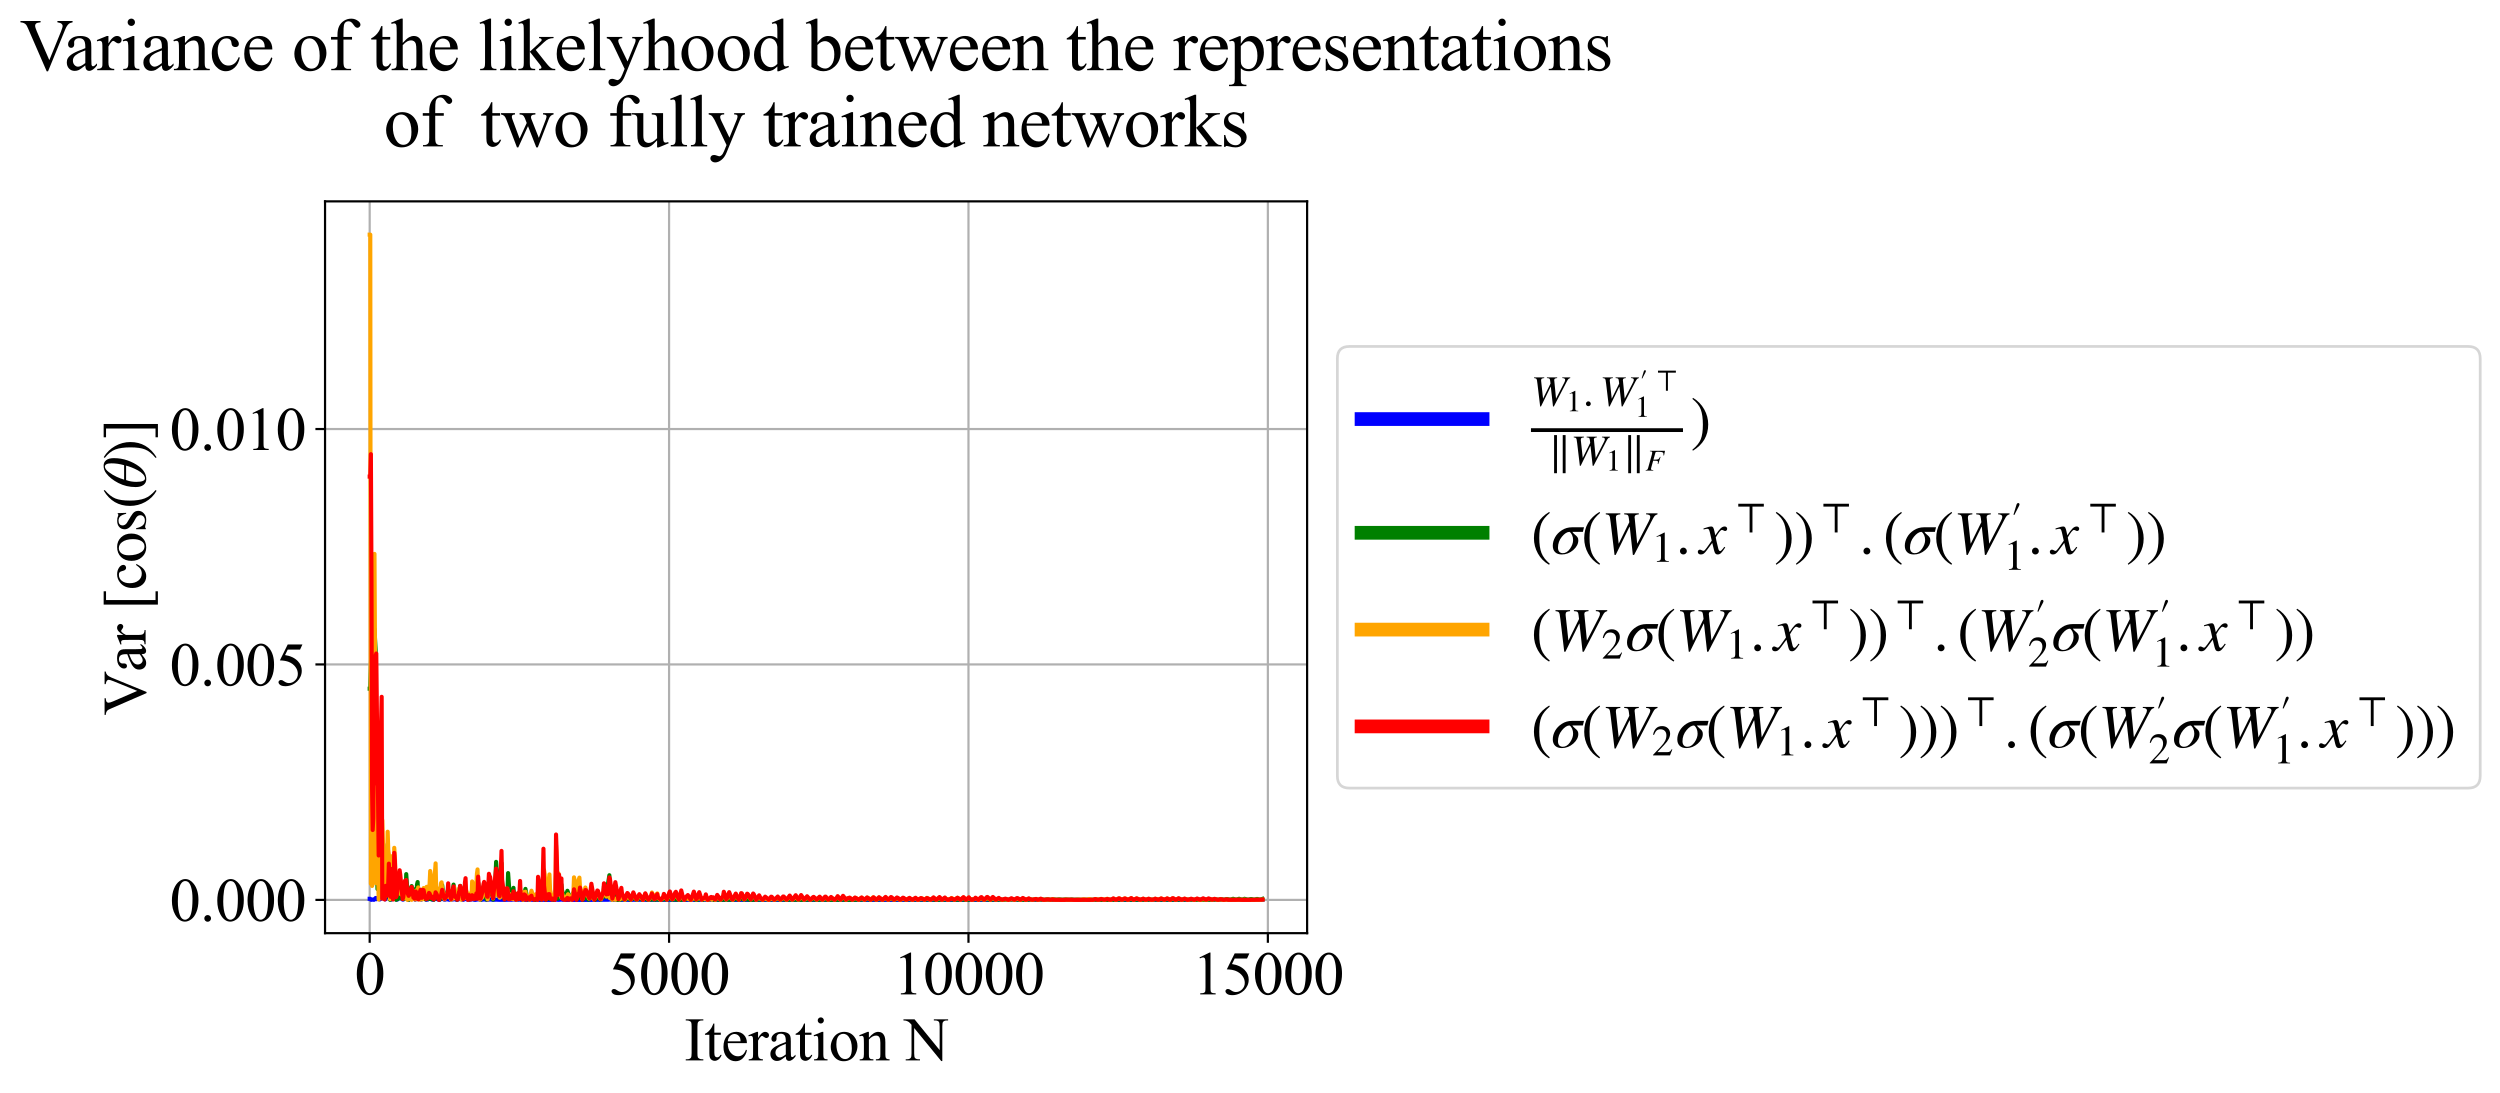 <?xml version="1.0" encoding="utf-8" standalone="no"?>
<!DOCTYPE svg PUBLIC "-//W3C//DTD SVG 1.1//EN"
  "http://www.w3.org/Graphics/SVG/1.1/DTD/svg11.dtd">
<svg xmlns:xlink="http://www.w3.org/1999/xlink" width="909.098pt" height="397.502pt" viewBox="0 0 909.098 397.502" xmlns="http://www.w3.org/2000/svg" version="1.1">
 <defs>
  <style type="text/css">*{stroke-linejoin: round; stroke-linecap: butt}</style>
 </defs>
 <g id="figure_1">
  <g id="patch_1">
   <path d="M 0 397.502 
L 909.098 397.502 
L 909.098 0 
L 0 0 
z
" style="fill: #ffffff"/>
  </g>
  <g id="axes_1">
   <g id="patch_2">
    <path d="M 118.198 339.338 
L 475.318 339.338 
L 475.318 73.226 
L 118.198 73.226 
z
" style="fill: #ffffff"/>
   </g>
   <g id="matplotlib.axis_1">
    <g id="xtick_1">
     <g id="line2d_1">
      <path d="M 134.431 339.338 
L 134.431 73.226 
" clip-path="url(#pefbbce8139)" style="fill: none; stroke: #b0b0b0; stroke-width: 0.8; stroke-linecap: square"/>
     </g>
     <g id="line2d_2">
      <defs>
       <path id="m25b2e88a61" d="M 0 0 
L 0 3.5 
" style="stroke: #000000; stroke-width: 0.8"/>
      </defs>
      <g>
       <use xlink:href="#m25b2e88a61" x="134.431" y="339.338" style="stroke: #000000; stroke-width: 0.8"/>
      </g>
     </g>
     <g id="text_1">
      <!-- 0 -->
      <g transform="translate(128.931 361.614) scale(0.22 -0.22)">
       <defs>
        <path id="TimesNewRomanPSMT-30" d="M 231 2094 
Q 231 2819 450 3342 
Q 669 3866 1031 4122 
Q 1313 4325 1613 4325 
Q 2100 4325 2488 3828 
Q 2972 3213 2972 2159 
Q 2972 1422 2759 906 
Q 2547 391 2217 158 
Q 1888 -75 1581 -75 
Q 975 -75 572 641 
Q 231 1244 231 2094 
z
M 844 2016 
Q 844 1141 1059 588 
Q 1238 122 1591 122 
Q 1759 122 1940 273 
Q 2122 425 2216 781 
Q 2359 1319 2359 2297 
Q 2359 3022 2209 3506 
Q 2097 3866 1919 4016 
Q 1791 4119 1609 4119 
Q 1397 4119 1231 3928 
Q 1006 3669 925 3112 
Q 844 2556 844 2016 
z
" transform="scale(0.016)"/>
       </defs>
       <use xlink:href="#TimesNewRomanPSMT-30"/>
      </g>
     </g>
    </g>
    <g id="xtick_2">
     <g id="line2d_3">
      <path d="M 243.303 339.338 
L 243.303 73.226 
" clip-path="url(#pefbbce8139)" style="fill: none; stroke: #b0b0b0; stroke-width: 0.8; stroke-linecap: square"/>
     </g>
     <g id="line2d_4">
      <g>
       <use xlink:href="#m25b2e88a61" x="243.303" y="339.338" style="stroke: #000000; stroke-width: 0.8"/>
      </g>
     </g>
     <g id="text_2">
      <!-- 5000 -->
      <g transform="translate(221.303 361.614) scale(0.22 -0.22)">
       <defs>
        <path id="TimesNewRomanPSMT-35" d="M 2778 4238 
L 2534 3706 
L 1259 3706 
L 981 3138 
Q 1809 3016 2294 2522 
Q 2709 2097 2709 1522 
Q 2709 1188 2573 903 
Q 2438 619 2231 419 
Q 2025 219 1772 97 
Q 1413 -75 1034 -75 
Q 653 -75 479 54 
Q 306 184 306 341 
Q 306 428 378 495 
Q 450 563 559 563 
Q 641 563 702 538 
Q 763 513 909 409 
Q 1144 247 1384 247 
Q 1750 247 2026 523 
Q 2303 800 2303 1197 
Q 2303 1581 2056 1914 
Q 1809 2247 1375 2428 
Q 1034 2569 447 2591 
L 1259 4238 
L 2778 4238 
z
" transform="scale(0.016)"/>
       </defs>
       <use xlink:href="#TimesNewRomanPSMT-35"/>
       <use xlink:href="#TimesNewRomanPSMT-30" transform="translate(50 0)"/>
       <use xlink:href="#TimesNewRomanPSMT-30" transform="translate(100 0)"/>
       <use xlink:href="#TimesNewRomanPSMT-30" transform="translate(150 0)"/>
      </g>
     </g>
    </g>
    <g id="xtick_3">
     <g id="line2d_5">
      <path d="M 352.174 339.338 
L 352.174 73.226 
" clip-path="url(#pefbbce8139)" style="fill: none; stroke: #b0b0b0; stroke-width: 0.8; stroke-linecap: square"/>
     </g>
     <g id="line2d_6">
      <g>
       <use xlink:href="#m25b2e88a61" x="352.174" y="339.338" style="stroke: #000000; stroke-width: 0.8"/>
      </g>
     </g>
     <g id="text_3">
      <!-- 10000 -->
      <g transform="translate(324.674 361.614) scale(0.22 -0.22)">
       <defs>
        <path id="TimesNewRomanPSMT-31" d="M 750 3822 
L 1781 4325 
L 1884 4325 
L 1884 747 
Q 1884 391 1914 303 
Q 1944 216 2037 169 
Q 2131 122 2419 116 
L 2419 0 
L 825 0 
L 825 116 
Q 1125 122 1212 167 
Q 1300 213 1334 289 
Q 1369 366 1369 747 
L 1369 3034 
Q 1369 3497 1338 3628 
Q 1316 3728 1258 3775 
Q 1200 3822 1119 3822 
Q 1003 3822 797 3725 
L 750 3822 
z
" transform="scale(0.016)"/>
       </defs>
       <use xlink:href="#TimesNewRomanPSMT-31"/>
       <use xlink:href="#TimesNewRomanPSMT-30" transform="translate(50 0)"/>
       <use xlink:href="#TimesNewRomanPSMT-30" transform="translate(100 0)"/>
       <use xlink:href="#TimesNewRomanPSMT-30" transform="translate(150 0)"/>
       <use xlink:href="#TimesNewRomanPSMT-30" transform="translate(200 0)"/>
      </g>
     </g>
    </g>
    <g id="xtick_4">
     <g id="line2d_7">
      <path d="M 461.045 339.338 
L 461.045 73.226 
" clip-path="url(#pefbbce8139)" style="fill: none; stroke: #b0b0b0; stroke-width: 0.8; stroke-linecap: square"/>
     </g>
     <g id="line2d_8">
      <g>
       <use xlink:href="#m25b2e88a61" x="461.045" y="339.338" style="stroke: #000000; stroke-width: 0.8"/>
      </g>
     </g>
     <g id="text_4">
      <!-- 15000 -->
      <g transform="translate(433.545 361.614) scale(0.22 -0.22)">
       <use xlink:href="#TimesNewRomanPSMT-31"/>
       <use xlink:href="#TimesNewRomanPSMT-35" transform="translate(50 0)"/>
       <use xlink:href="#TimesNewRomanPSMT-30" transform="translate(100 0)"/>
       <use xlink:href="#TimesNewRomanPSMT-30" transform="translate(150 0)"/>
       <use xlink:href="#TimesNewRomanPSMT-30" transform="translate(200 0)"/>
      </g>
     </g>
    </g>
    <g id="text_5">
     <!-- Iteration N -->
     <g transform="translate(248.805 385.596) scale(0.22 -0.22)">
      <defs>
       <path id="TimesNewRomanPSMT-49" d="M 1975 116 
L 1975 0 
L 159 0 
L 159 116 
L 309 116 
Q 572 116 691 269 
Q 766 369 766 750 
L 766 3488 
Q 766 3809 725 3913 
Q 694 3991 597 4047 
Q 459 4122 309 4122 
L 159 4122 
L 159 4238 
L 1975 4238 
L 1975 4122 
L 1822 4122 
Q 1563 4122 1444 3969 
Q 1366 3869 1366 3488 
L 1366 750 
Q 1366 428 1406 325 
Q 1438 247 1538 191 
Q 1672 116 1822 116 
L 1975 116 
z
" transform="scale(0.016)"/>
       <path id="TimesNewRomanPSMT-74" d="M 1031 3803 
L 1031 2863 
L 1700 2863 
L 1700 2644 
L 1031 2644 
L 1031 788 
Q 1031 509 1111 412 
Q 1191 316 1316 316 
Q 1419 316 1516 380 
Q 1613 444 1666 569 
L 1788 569 
Q 1678 263 1478 108 
Q 1278 -47 1066 -47 
Q 922 -47 784 33 
Q 647 113 581 261 
Q 516 409 516 719 
L 516 2644 
L 63 2644 
L 63 2747 
Q 234 2816 414 2980 
Q 594 3144 734 3369 
Q 806 3488 934 3803 
L 1031 3803 
z
" transform="scale(0.016)"/>
       <path id="TimesNewRomanPSMT-65" d="M 681 1784 
Q 678 1147 991 784 
Q 1303 422 1725 422 
Q 2006 422 2214 576 
Q 2422 731 2563 1106 
L 2659 1044 
Q 2594 616 2278 264 
Q 1963 -88 1488 -88 
Q 972 -88 605 314 
Q 238 716 238 1394 
Q 238 2128 614 2539 
Q 991 2950 1559 2950 
Q 2041 2950 2350 2633 
Q 2659 2316 2659 1784 
L 681 1784 
z
M 681 1966 
L 2006 1966 
Q 1991 2241 1941 2353 
Q 1863 2528 1708 2628 
Q 1553 2728 1384 2728 
Q 1125 2728 920 2526 
Q 716 2325 681 1966 
z
" transform="scale(0.016)"/>
       <path id="TimesNewRomanPSMT-72" d="M 1038 2947 
L 1038 2303 
Q 1397 2947 1775 2947 
Q 1947 2947 2059 2842 
Q 2172 2738 2172 2600 
Q 2172 2478 2090 2393 
Q 2009 2309 1897 2309 
Q 1788 2309 1652 2417 
Q 1516 2525 1450 2525 
Q 1394 2525 1328 2463 
Q 1188 2334 1038 2041 
L 1038 669 
Q 1038 431 1097 309 
Q 1138 225 1241 169 
Q 1344 113 1538 113 
L 1538 0 
L 72 0 
L 72 113 
Q 291 113 397 181 
Q 475 231 506 341 
Q 522 394 522 644 
L 522 1753 
Q 522 2253 501 2348 
Q 481 2444 426 2487 
Q 372 2531 291 2531 
Q 194 2531 72 2484 
L 41 2597 
L 906 2947 
L 1038 2947 
z
" transform="scale(0.016)"/>
       <path id="TimesNewRomanPSMT-61" d="M 1822 413 
Q 1381 72 1269 19 
Q 1100 -59 909 -59 
Q 613 -59 420 144 
Q 228 347 228 678 
Q 228 888 322 1041 
Q 450 1253 767 1440 
Q 1084 1628 1822 1897 
L 1822 2009 
Q 1822 2438 1686 2597 
Q 1550 2756 1291 2756 
Q 1094 2756 978 2650 
Q 859 2544 859 2406 
L 866 2225 
Q 866 2081 792 2003 
Q 719 1925 600 1925 
Q 484 1925 411 2006 
Q 338 2088 338 2228 
Q 338 2497 613 2722 
Q 888 2947 1384 2947 
Q 1766 2947 2009 2819 
Q 2194 2722 2281 2516 
Q 2338 2381 2338 1966 
L 2338 994 
Q 2338 584 2353 492 
Q 2369 400 2405 369 
Q 2441 338 2488 338 
Q 2538 338 2575 359 
Q 2641 400 2828 588 
L 2828 413 
Q 2478 -56 2159 -56 
Q 2006 -56 1915 50 
Q 1825 156 1822 413 
z
M 1822 616 
L 1822 1706 
Q 1350 1519 1213 1441 
Q 966 1303 859 1153 
Q 753 1003 753 825 
Q 753 600 887 451 
Q 1022 303 1197 303 
Q 1434 303 1822 616 
z
" transform="scale(0.016)"/>
       <path id="TimesNewRomanPSMT-69" d="M 928 4444 
Q 1059 4444 1151 4351 
Q 1244 4259 1244 4128 
Q 1244 3997 1151 3903 
Q 1059 3809 928 3809 
Q 797 3809 703 3903 
Q 609 3997 609 4128 
Q 609 4259 701 4351 
Q 794 4444 928 4444 
z
M 1188 2947 
L 1188 647 
Q 1188 378 1227 289 
Q 1266 200 1342 156 
Q 1419 113 1622 113 
L 1622 0 
L 231 0 
L 231 113 
Q 441 113 512 153 
Q 584 194 626 287 
Q 669 381 669 647 
L 669 1750 
Q 669 2216 641 2353 
Q 619 2453 572 2492 
Q 525 2531 444 2531 
Q 356 2531 231 2484 
L 188 2597 
L 1050 2947 
L 1188 2947 
z
" transform="scale(0.016)"/>
       <path id="TimesNewRomanPSMT-6f" d="M 1600 2947 
Q 2250 2947 2644 2453 
Q 2978 2031 2978 1484 
Q 2978 1100 2793 706 
Q 2609 313 2286 112 
Q 1963 -88 1566 -88 
Q 919 -88 538 428 
Q 216 863 216 1403 
Q 216 1797 411 2186 
Q 606 2575 925 2761 
Q 1244 2947 1600 2947 
z
M 1503 2744 
Q 1338 2744 1170 2645 
Q 1003 2547 900 2300 
Q 797 2053 797 1666 
Q 797 1041 1045 587 
Q 1294 134 1700 134 
Q 2003 134 2200 384 
Q 2397 634 2397 1244 
Q 2397 2006 2069 2444 
Q 1847 2744 1503 2744 
z
" transform="scale(0.016)"/>
       <path id="TimesNewRomanPSMT-6e" d="M 1034 2341 
Q 1538 2947 1994 2947 
Q 2228 2947 2397 2830 
Q 2566 2713 2666 2444 
Q 2734 2256 2734 1869 
L 2734 647 
Q 2734 375 2778 278 
Q 2813 200 2889 156 
Q 2966 113 3172 113 
L 3172 0 
L 1756 0 
L 1756 113 
L 1816 113 
Q 2016 113 2095 173 
Q 2175 234 2206 353 
Q 2219 400 2219 647 
L 2219 1819 
Q 2219 2209 2117 2386 
Q 2016 2563 1775 2563 
Q 1403 2563 1034 2156 
L 1034 647 
Q 1034 356 1069 288 
Q 1113 197 1189 155 
Q 1266 113 1500 113 
L 1500 0 
L 84 0 
L 84 113 
L 147 113 
Q 366 113 442 223 
Q 519 334 519 647 
L 519 1709 
Q 519 2225 495 2337 
Q 472 2450 423 2490 
Q 375 2531 294 2531 
Q 206 2531 84 2484 
L 38 2597 
L 900 2947 
L 1034 2947 
L 1034 2341 
z
" transform="scale(0.016)"/>
       <path id="TimesNewRomanPSMT-20" transform="scale(0.016)"/>
       <path id="TimesNewRomanPSMT-4e" d="M -84 4238 
L 1066 4238 
L 3656 1059 
L 3656 3503 
Q 3656 3894 3569 3991 
Q 3453 4122 3203 4122 
L 3056 4122 
L 3056 4238 
L 4531 4238 
L 4531 4122 
L 4381 4122 
Q 4113 4122 4000 3959 
Q 3931 3859 3931 3503 
L 3931 -69 
L 3819 -69 
L 1025 3344 
L 1025 734 
Q 1025 344 1109 247 
Q 1228 116 1475 116 
L 1625 116 
L 1625 0 
L 150 0 
L 150 116 
L 297 116 
Q 569 116 681 278 
Q 750 378 750 734 
L 750 3681 
Q 566 3897 470 3965 
Q 375 4034 191 4094 
Q 100 4122 -84 4122 
L -84 4238 
z
" transform="scale(0.016)"/>
      </defs>
      <use xlink:href="#TimesNewRomanPSMT-49"/>
      <use xlink:href="#TimesNewRomanPSMT-74" transform="translate(33.301 0)"/>
      <use xlink:href="#TimesNewRomanPSMT-65" transform="translate(61.084 0)"/>
      <use xlink:href="#TimesNewRomanPSMT-72" transform="translate(105.469 0)"/>
      <use xlink:href="#TimesNewRomanPSMT-61" transform="translate(138.77 0)"/>
      <use xlink:href="#TimesNewRomanPSMT-74" transform="translate(183.154 0)"/>
      <use xlink:href="#TimesNewRomanPSMT-69" transform="translate(210.938 0)"/>
      <use xlink:href="#TimesNewRomanPSMT-6f" transform="translate(238.721 0)"/>
      <use xlink:href="#TimesNewRomanPSMT-6e" transform="translate(288.721 0)"/>
      <use xlink:href="#TimesNewRomanPSMT-20" transform="translate(338.721 0)"/>
      <use xlink:href="#TimesNewRomanPSMT-4e" transform="translate(363.721 0)"/>
     </g>
    </g>
   </g>
   <g id="matplotlib.axis_2">
    <g id="ytick_1">
     <g id="line2d_9">
      <path d="M 118.198 327.242 
L 475.318 327.242 
" clip-path="url(#pefbbce8139)" style="fill: none; stroke: #b0b0b0; stroke-width: 0.8; stroke-linecap: square"/>
     </g>
     <g id="line2d_10">
      <defs>
       <path id="m7ad49cf9df" d="M 0 0 
L -3.5 0 
" style="stroke: #000000; stroke-width: 0.8"/>
      </defs>
      <g>
       <use xlink:href="#m7ad49cf9df" x="118.198" y="327.242" style="stroke: #000000; stroke-width: 0.8"/>
      </g>
     </g>
     <g id="text_6">
      <!-- 0.000 -->
      <g transform="translate(61.699 334.88) scale(0.22 -0.22)">
       <defs>
        <path id="TimesNewRomanPSMT-2e" d="M 800 606 
Q 947 606 1047 504 
Q 1147 403 1147 259 
Q 1147 116 1045 14 
Q 944 -88 800 -88 
Q 656 -88 554 14 
Q 453 116 453 259 
Q 453 406 554 506 
Q 656 606 800 606 
z
" transform="scale(0.016)"/>
       </defs>
       <use xlink:href="#TimesNewRomanPSMT-30"/>
       <use xlink:href="#TimesNewRomanPSMT-2e" transform="translate(50 0)"/>
       <use xlink:href="#TimesNewRomanPSMT-30" transform="translate(75 0)"/>
       <use xlink:href="#TimesNewRomanPSMT-30" transform="translate(125 0)"/>
       <use xlink:href="#TimesNewRomanPSMT-30" transform="translate(175 0)"/>
      </g>
     </g>
    </g>
    <g id="ytick_2">
     <g id="line2d_11">
      <path d="M 118.198 241.622 
L 475.318 241.622 
" clip-path="url(#pefbbce8139)" style="fill: none; stroke: #b0b0b0; stroke-width: 0.8; stroke-linecap: square"/>
     </g>
     <g id="line2d_12">
      <g>
       <use xlink:href="#m7ad49cf9df" x="118.198" y="241.622" style="stroke: #000000; stroke-width: 0.8"/>
      </g>
     </g>
     <g id="text_7">
      <!-- 0.005 -->
      <g transform="translate(61.699 249.26) scale(0.22 -0.22)">
       <use xlink:href="#TimesNewRomanPSMT-30"/>
       <use xlink:href="#TimesNewRomanPSMT-2e" transform="translate(50 0)"/>
       <use xlink:href="#TimesNewRomanPSMT-30" transform="translate(75 0)"/>
       <use xlink:href="#TimesNewRomanPSMT-30" transform="translate(125 0)"/>
       <use xlink:href="#TimesNewRomanPSMT-35" transform="translate(175 0)"/>
      </g>
     </g>
    </g>
    <g id="ytick_3">
     <g id="line2d_13">
      <path d="M 118.198 156.003 
L 475.318 156.003 
" clip-path="url(#pefbbce8139)" style="fill: none; stroke: #b0b0b0; stroke-width: 0.8; stroke-linecap: square"/>
     </g>
     <g id="line2d_14">
      <g>
       <use xlink:href="#m7ad49cf9df" x="118.198" y="156.003" style="stroke: #000000; stroke-width: 0.8"/>
      </g>
     </g>
     <g id="text_8">
      <!-- 0.010 -->
      <g transform="translate(61.699 163.641) scale(0.22 -0.22)">
       <use xlink:href="#TimesNewRomanPSMT-30"/>
       <use xlink:href="#TimesNewRomanPSMT-2e" transform="translate(50 0)"/>
       <use xlink:href="#TimesNewRomanPSMT-30" transform="translate(75 0)"/>
       <use xlink:href="#TimesNewRomanPSMT-31" transform="translate(125 0)"/>
       <use xlink:href="#TimesNewRomanPSMT-30" transform="translate(175 0)"/>
      </g>
     </g>
    </g>
    <g id="text_9">
     <!-- Var [$\cos(\theta)$] -->
     <g transform="translate(52.993 260.182) rotate(-90) scale(0.22 -0.22)">
      <defs>
       <path id="TimesNewRomanPSMT-56" d="M 4544 4238 
L 4544 4122 
Q 4319 4081 4203 3978 
Q 4038 3825 3909 3509 
L 2431 -97 
L 2316 -97 
L 728 3556 
Q 606 3838 556 3900 
Q 478 3997 364 4051 
Q 250 4106 56 4122 
L 56 4238 
L 1788 4238 
L 1788 4122 
Q 1494 4094 1406 4022 
Q 1319 3950 1319 3838 
Q 1319 3681 1463 3350 
L 2541 866 
L 3541 3319 
Q 3688 3681 3688 3822 
Q 3688 3913 3597 3995 
Q 3506 4078 3291 4113 
Q 3275 4116 3238 4122 
L 3238 4238 
L 4544 4238 
z
" transform="scale(0.016)"/>
       <path id="TimesNewRomanPSMT-5b" d="M 1900 -1269 
L 525 -1269 
L 525 4334 
L 1900 4334 
L 1900 4088 
L 994 4088 
L 994 -1025 
L 1900 -1025 
L 1900 -1269 
z
" transform="scale(0.016)"/>
       <path id="STIXGeneral-Regular-63" d="M 2547 998 
L 2637 941 
Q 2362 403 2112 205 
Q 1786 -64 1376 -64 
Q 845 -64 502 336 
Q 160 736 160 1357 
Q 160 2170 698 2618 
Q 1094 2944 1562 2944 
Q 1965 2944 2256 2749 
Q 2547 2554 2547 2285 
Q 2547 2176 2457 2096 
Q 2368 2016 2246 2016 
Q 2022 2016 1939 2310 
L 1901 2451 
Q 1850 2630 1773 2694 
Q 1696 2758 1523 2758 
Q 1133 2758 893 2451 
Q 653 2144 653 1645 
Q 653 1094 928 745 
Q 1203 397 1645 397 
Q 1920 397 2118 528 
Q 2317 659 2547 998 
z
" transform="scale(0.016)"/>
       <path id="STIXGeneral-Regular-6f" d="M 3008 1478 
Q 3008 806 2608 371 
Q 2208 -64 1568 -64 
Q 979 -64 582 368 
Q 186 800 186 1459 
Q 186 2125 582 2534 
Q 979 2944 1626 2944 
Q 2221 2944 2614 2537 
Q 3008 2131 3008 1478 
z
M 2432 1306 
Q 2432 2035 2112 2445 
Q 1856 2765 1504 2765 
Q 1171 2765 966 2493 
Q 762 2221 762 1747 
Q 762 928 1101 435 
Q 1318 115 1677 115 
Q 2029 115 2230 432 
Q 2432 749 2432 1306 
z
" transform="scale(0.016)"/>
       <path id="STIXGeneral-Regular-73" d="M 998 1926 
L 1664 1523 
Q 1984 1331 2105 1164 
Q 2227 998 2227 736 
Q 2227 416 1961 176 
Q 1696 -64 1331 -64 
Q 1030 -64 864 -6 
Q 691 51 570 51 
Q 461 51 416 -26 
L 333 -26 
L 333 979 
L 435 979 
Q 538 512 730 294 
Q 922 77 1248 77 
Q 1485 77 1632 211 
Q 1779 346 1779 550 
Q 1779 845 1440 1030 
L 1094 1222 
Q 326 1651 326 2150 
Q 326 2522 566 2730 
Q 806 2938 1210 2938 
Q 1491 2938 1638 2867 
Q 1754 2816 1818 2816 
Q 1862 2816 1920 2880 
L 1990 2880 
L 2022 2010 
L 1926 2010 
Q 1818 2445 1654 2621 
Q 1491 2797 1203 2797 
Q 986 2797 854 2688 
Q 723 2579 723 2362 
Q 723 2253 796 2128 
Q 870 2003 998 1926 
z
" transform="scale(0.016)"/>
       <path id="STIXGeneral-Regular-28" d="M 1946 -1030 
L 1869 -1133 
Q 1126 -710 716 32 
Q 307 774 307 1613 
Q 307 3386 1888 4326 
L 1946 4224 
Q 1293 3667 1075 3126 
Q 858 2586 858 1632 
Q 858 685 1082 96 
Q 1306 -493 1946 -1030 
z
" transform="scale(0.016)"/>
       <path id="STIXGeneral-Italic-3b8" d="M 3162 3270 
Q 3162 2534 2925 1862 
Q 2688 1190 2304 678 
Q 1741 -70 992 -70 
Q 608 -70 390 224 
Q 173 518 173 1030 
Q 173 1997 592 2813 
Q 1011 3629 1594 4070 
Q 1952 4339 2374 4339 
Q 2733 4339 2947 4076 
Q 3162 3814 3162 3270 
z
M 941 2221 
L 2432 2221 
Q 2624 2874 2624 3533 
Q 2624 4205 2285 4205 
Q 2029 4205 1728 3814 
Q 1427 3424 1232 2992 
Q 1037 2560 941 2221 
z
M 2387 2016 
L 896 2016 
Q 710 1530 710 960 
Q 710 64 1069 64 
Q 1286 64 1510 275 
Q 1734 486 1904 806 
Q 2074 1126 2198 1440 
Q 2323 1754 2387 2016 
z
" transform="scale(0.016)"/>
       <path id="STIXGeneral-Regular-29" d="M 186 4224 
L 262 4326 
Q 992 3891 1408 3148 
Q 1824 2406 1824 1581 
Q 1824 -166 243 -1133 
L 186 -1030 
Q 845 -486 1059 54 
Q 1274 595 1274 1562 
Q 1274 2534 1059 3120 
Q 845 3706 186 4224 
z
" transform="scale(0.016)"/>
       <path id="TimesNewRomanPSMT-5d" d="M 234 4334 
L 1609 4334 
L 1609 -1272 
L 234 -1272 
L 234 -1025 
L 1141 -1025 
L 1141 4088 
L 234 4088 
L 234 4334 
z
" transform="scale(0.016)"/>
      </defs>
      <use xlink:href="#TimesNewRomanPSMT-56" transform="translate(0 0.203)"/>
      <use xlink:href="#TimesNewRomanPSMT-61" transform="translate(72.217 0.203)"/>
      <use xlink:href="#TimesNewRomanPSMT-72" transform="translate(116.602 0.203)"/>
      <use xlink:href="#TimesNewRomanPSMT-20" transform="translate(149.902 0.203)"/>
      <use xlink:href="#TimesNewRomanPSMT-5b" transform="translate(174.902 0.203)"/>
      <use xlink:href="#STIXGeneral-Regular-63" transform="translate(208.203 0.203)"/>
      <use xlink:href="#STIXGeneral-Regular-6f" transform="translate(252.603 0.203)"/>
      <use xlink:href="#STIXGeneral-Regular-73" transform="translate(302.603 0.203)"/>
      <use xlink:href="#STIXGeneral-Regular-28" transform="translate(341.503 0.203)"/>
      <use xlink:href="#STIXGeneral-Italic-3b8" transform="translate(374.803 0.203)"/>
      <use xlink:href="#STIXGeneral-Regular-29" transform="translate(422.803 0.203)"/>
      <use xlink:href="#TimesNewRomanPSMT-5d" transform="translate(456.103 0.203)"/>
     </g>
    </g>
   </g>
   <g id="line2d_15">
    <path d="M 134.431 326.839 
L 134.649 326.839 
L 134.867 327.167 
L 135.085 327.226 
L 135.739 327.061 
L 135.956 327.222 
L 136.61 326.538 
L 136.828 326.992 
L 137.046 326.604 
L 137.264 326.551 
L 137.7 326.762 
L 138.135 327.057 
L 139.007 325.608 
L 139.443 326.138 
L 139.661 326.428 
L 139.878 326.907 
L 140.096 327.05 
L 140.532 326.101 
L 140.968 325.527 
L 141.186 325.738 
L 142.057 327.15 
L 142.275 327.11 
L 142.711 326.557 
L 143.147 325.737 
L 144.236 327.08 
L 144.454 327.137 
L 145.326 326.005 
L 145.761 326.412 
L 146.415 327.118 
L 146.633 327.126 
L 147.505 326.162 
L 148.376 326.969 
L 148.594 327.176 
L 149.03 326.935 
L 149.901 326.338 
L 150.991 327.174 
L 151.862 326.274 
L 153.17 327.127 
L 154.041 326.522 
L 154.913 327.08 
L 155.131 327.198 
L 155.566 327.061 
L 156.438 326.705 
L 157.31 327.187 
L 157.527 327.179 
L 158.399 326.731 
L 159.053 326.991 
L 159.706 327.196 
L 160.796 326.793 
L 161.667 327.202 
L 162.103 327.091 
L 162.757 326.824 
L 162.975 327.107 
L 163.628 327.202 
L 164.936 327.051 
L 165.154 326.894 
L 166.025 327.22 
L 166.897 326.995 
L 167.332 326.879 
L 168.422 327.213 
L 169.293 326.85 
L 169.947 327.11 
L 170.601 327.205 
L 171.69 327.003 
L 172.78 327.233 
L 173.869 327.025 
L 174.959 327.215 
L 176.048 327.05 
L 177.137 327.225 
L 178.227 327.067 
L 179.316 327.218 
L 180.406 327.149 
L 181.713 327.214 
L 183.238 327.21 
L 183.892 327.2 
L 185.199 327.143 
L 186.071 327.189 
L 186.942 327.086 
L 188.032 327.219 
L 188.903 327.102 
L 189.339 327.198 
L 190.864 327.196 
L 191.736 327.201 
L 193.043 327.184 
L 193.915 327.205 
L 195.222 327.189 
L 196.312 327.224 
L 197.183 327.201 
L 198.273 327.223 
L 200.452 327.239 
L 201.977 327.234 
L 202.195 327.088 
L 202.848 327.197 
L 203.284 327.203 
L 204.156 327.11 
L 204.809 327.217 
L 206.988 327.234 
L 212.653 327.235 
L 220.715 327.18 
L 221.151 327.178 
L 221.805 327.095 
L 222.894 327.22 
L 223.984 327.152 
L 225.509 327.194 
L 226.598 327.203 
L 227.688 327.204 
L 228.995 327.224 
L 230.302 327.186 
L 245.337 327.22 
L 249.912 327.22 
L 459.086 327.219 
L 459.086 327.219 
" clip-path="url(#pefbbce8139)" style="fill: none; stroke: #0000ff; stroke-width: 1.5; stroke-linecap: square"/>
   </g>
   <g id="line2d_16">
    <path d="M 134.431 250.439 
L 134.649 250.439 
L 135.085 234.239 
L 135.303 251.873 
L 135.521 302.186 
L 135.956 234.164 
L 136.174 228.833 
L 136.61 236.456 
L 136.828 301.524 
L 137.264 323.276 
L 137.482 317.941 
L 137.7 319.842 
L 138.135 326.374 
L 138.571 322.01 
L 138.789 322.943 
L 139.007 308.596 
L 139.443 309.65 
L 139.878 325.509 
L 140.314 314.855 
L 140.532 314.827 
L 140.75 313.68 
L 140.968 307.018 
L 141.186 322.92 
L 141.404 326.142 
L 141.622 325.874 
L 141.839 327.208 
L 142.057 324.919 
L 142.275 324.663 
L 142.493 322.194 
L 142.711 325.46 
L 142.929 322.649 
L 143.147 326.498 
L 143.365 318.781 
L 143.583 321.359 
L 143.8 325.549 
L 144.018 327.208 
L 144.236 325.923 
L 144.454 325.363 
L 144.672 326.917 
L 144.89 323.921 
L 145.326 322.317 
L 145.544 325.656 
L 145.761 325.197 
L 146.197 326.802 
L 146.851 326.935 
L 147.069 325.163 
L 147.287 324.987 
L 147.505 325.691 
L 147.722 317.857 
L 148.158 324.177 
L 148.594 327.196 
L 149.03 323.084 
L 149.466 323.259 
L 149.683 322.218 
L 149.901 323.697 
L 150.119 323.722 
L 150.337 323.296 
L 150.555 324.289 
L 150.773 325.953 
L 150.991 326.498 
L 151.209 326.536 
L 151.644 321.638 
L 151.862 320.742 
L 152.08 326.973 
L 152.298 326.342 
L 152.516 325.283 
L 152.734 325.094 
L 152.952 325.321 
L 153.17 326.871 
L 153.388 326.206 
L 153.605 324.864 
L 153.823 324.943 
L 154.477 326.368 
L 154.695 327.064 
L 154.913 326.291 
L 155.131 326.309 
L 155.349 326.677 
L 155.566 326.314 
L 155.784 326.958 
L 156.002 326.44 
L 156.22 326.39 
L 156.656 326.963 
L 156.874 326.989 
L 157.092 326.176 
L 157.31 326.405 
L 157.527 326.997 
L 157.745 327.182 
L 157.963 327.025 
L 158.399 326.389 
L 158.617 326.366 
L 158.835 325.992 
L 159.053 326.25 
L 159.271 326.167 
L 159.488 326.213 
L 159.706 326.968 
L 159.924 327.148 
L 160.142 326.721 
L 160.796 321.873 
L 161.232 325.638 
L 161.449 326.84 
L 161.885 326.269 
L 162.103 325.688 
L 162.321 325.544 
L 162.975 323.339 
L 163.41 325.185 
L 163.628 325.733 
L 163.846 325.392 
L 164.064 326.674 
L 164.282 326.602 
L 164.936 321.678 
L 165.589 325.778 
L 165.807 326.251 
L 166.025 326.389 
L 166.243 327.145 
L 166.679 325.543 
L 167.332 322.145 
L 167.986 326.993 
L 168.422 325.229 
L 168.64 325.441 
L 168.858 324.907 
L 169.076 325.525 
L 169.293 325.406 
L 169.511 326.174 
L 170.601 327.054 
L 170.819 326.992 
L 171.254 326.149 
L 171.69 325.041 
L 171.908 325.256 
L 172.344 326.967 
L 172.562 326.827 
L 172.998 326.047 
L 173.215 326.344 
L 173.433 326.087 
L 173.651 326.132 
L 173.869 320.92 
L 174.523 325.982 
L 174.741 327.175 
L 175.394 324.437 
L 175.83 322.357 
L 176.266 324.931 
L 176.702 326.536 
L 176.92 327.108 
L 177.791 325.235 
L 178.009 325.055 
L 178.227 321.6 
L 178.445 322.08 
L 178.881 323.809 
L 179.316 327.108 
L 179.97 320.887 
L 180.188 318.829 
L 180.406 313.411 
L 181.059 322.475 
L 181.277 325.832 
L 181.495 325.375 
L 182.149 316.281 
L 182.367 313.882 
L 182.585 322.575 
L 183.02 325.074 
L 183.456 327.026 
L 183.674 326.31 
L 184.11 324.641 
L 184.328 324.326 
L 184.546 324.436 
L 184.764 317.486 
L 185.417 326.801 
L 185.853 324.756 
L 186.289 324.028 
L 186.725 322.854 
L 186.942 325.906 
L 187.596 326.59 
L 188.25 326.997 
L 188.468 326.595 
L 189.121 323.723 
L 189.339 325.654 
L 189.557 325.556 
L 189.775 325.014 
L 190.211 327.181 
L 190.864 324.205 
L 191.082 323.24 
L 191.518 325.625 
L 191.954 327.029 
L 192.172 326.879 
L 192.608 326.306 
L 193.043 326.2 
L 193.261 326.107 
L 193.697 326.722 
L 194.569 327.215 
L 195.222 326.669 
L 195.44 326.338 
L 195.658 325.136 
L 196.747 327.022 
L 196.965 327.082 
L 197.401 325.859 
L 197.619 322.561 
L 197.837 326.425 
L 198.055 326.145 
L 198.491 327.159 
L 198.708 326.778 
L 199.58 326.838 
L 200.016 326.413 
L 200.887 326.923 
L 201.105 327.139 
L 201.323 327.082 
L 201.977 325.83 
L 202.195 317.793 
L 202.413 318.912 
L 202.63 321.437 
L 202.848 326.81 
L 203.066 324.942 
L 204.156 321.676 
L 204.374 323.716 
L 205.245 326.922 
L 205.463 326.743 
L 206.335 323.918 
L 207.424 326.976 
L 207.642 326.901 
L 208.513 324.614 
L 208.949 325.684 
L 209.821 327.032 
L 210.692 325.074 
L 210.91 326.29 
L 211.128 326.568 
L 211.564 326.817 
L 211.782 327.141 
L 212 327.116 
L 212.653 326.495 
L 212.871 326.341 
L 213.089 325.92 
L 213.743 326.778 
L 213.961 327.148 
L 214.179 326.986 
L 214.614 326.485 
L 215.05 326.016 
L 215.268 326.424 
L 215.922 326.713 
L 216.357 327.23 
L 217.229 326.022 
L 217.447 325.989 
L 218.101 326.822 
L 218.318 327.167 
L 218.754 326.795 
L 219.408 326.073 
L 219.626 322.291 
L 220.062 321.795 
L 220.279 321.745 
L 220.497 322.387 
L 220.715 326.133 
L 221.151 321.038 
L 221.587 318.269 
L 221.805 322.956 
L 222.458 326.34 
L 222.676 327.127 
L 223.112 325.517 
L 223.548 324.827 
L 223.766 324.742 
L 223.984 327.026 
L 224.419 327.212 
L 225.291 327.24 
L 225.727 327.051 
L 225.945 327.06 
L 226.162 326.788 
L 226.816 326.976 
L 227.252 327.214 
L 228.123 326.715 
L 228.341 326.622 
L 228.995 327.058 
L 229.213 327.22 
L 229.867 326.908 
L 230.302 326.654 
L 230.956 326.924 
L 231.61 327.21 
L 232.045 326.945 
L 232.481 326.66 
L 232.699 326.328 
L 233.353 327.013 
L 233.571 327.23 
L 234.006 326.907 
L 234.442 326.593 
L 234.66 326.54 
L 234.878 326.987 
L 235.75 327.208 
L 236.621 327.095 
L 236.839 327.14 
L 237.057 326.9 
L 237.928 327.186 
L 238.146 327.22 
L 238.8 326.976 
L 239.018 326.918 
L 239.236 327.098 
L 239.889 327.164 
L 240.325 327.211 
L 241.197 327.053 
L 241.415 326.824 
L 242.504 327.213 
L 243.376 326.753 
L 244.465 327.17 
L 244.683 327.195 
L 245.555 326.881 
L 245.772 327.115 
L 246.644 327.215 
L 247.733 327.207 
L 247.951 326.955 
L 249.477 327.077 
L 250.13 326.62 
L 251.002 327.204 
L 251.655 326.919 
L 252.091 326.713 
L 252.527 327.048 
L 253.181 327.215 
L 253.616 327.218 
L 254.27 326.928 
L 254.488 326.694 
L 255.36 327.034 
L 255.577 327.237 
L 256.449 326.474 
L 256.667 326.985 
L 257.321 327.046 
L 257.538 327.181 
L 257.974 327.099 
L 258.846 326.778 
L 259.499 327.225 
L 260.371 327.042 
L 262.114 327.227 
L 263.204 327.125 
L 263.857 327.195 
L 267.126 327.084 
L 267.343 326.995 
L 267.561 326.786 
L 268.433 327.209 
L 268.869 327.136 
L 269.74 326.795 
L 270.612 327.23 
L 271.483 326.969 
L 271.701 326.937 
L 272.137 327.115 
L 272.791 327.231 
L 274.098 327.16 
L 276.059 327.124 
L 276.277 326.936 
L 276.713 327.039 
L 277.148 327.219 
L 278.456 326.962 
L 279.545 327.206 
L 280.853 326.978 
L 281.724 327.2 
L 282.814 326.916 
L 283.685 327.227 
L 284.775 326.991 
L 285.21 327.13 
L 286.3 327.228 
L 287.171 327.118 
L 288.479 327.2 
L 289.35 327.141 
L 290.658 327.214 
L 291.965 327.196 
L 293.272 327.155 
L 293.926 327.088 
L 295.015 327.189 
L 295.887 327.035 
L 296.759 327.239 
L 298.502 327.135 
L 299.155 327.216 
L 300.027 327.072 
L 300.463 327.171 
L 301.77 327.218 
L 305.256 327.173 
L 305.692 327.222 
L 306.564 327.055 
L 307.217 327.239 
L 308.089 327.194 
L 308.525 327.215 
L 309.614 327.217 
L 310.268 327.206 
L 311.575 327.153 
L 312.447 327.189 
L 313.754 327.072 
L 314.625 327.158 
L 315.497 326.915 
L 316.369 327.222 
L 317.24 327.011 
L 317.676 326.935 
L 318.765 327.201 
L 319.855 326.912 
L 320.944 327.196 
L 322.034 326.864 
L 323.123 327.197 
L 323.995 326.874 
L 324.43 326.963 
L 325.302 327.22 
L 326.391 326.877 
L 327.481 327.209 
L 328.352 326.857 
L 329.442 327.226 
L 330.313 327.036 
L 330.749 326.983 
L 331.839 327.187 
L 332.928 327.015 
L 334.235 327.16 
L 335.107 327.001 
L 336.196 327.212 
L 337.504 327.02 
L 338.375 327.21 
L 339.247 326.977 
L 339.683 327.167 
L 340.772 327.211 
L 342.079 327.13 
L 342.951 327.176 
L 344.04 327.039 
L 344.912 327.22 
L 345.784 326.971 
L 346.873 327.227 
L 348.616 327.126 
L 349.27 327.222 
L 350.141 327.041 
L 350.577 327.182 
L 351.667 327.219 
L 352.32 327.187 
L 352.538 327.032 
L 354.063 327.116 
L 354.717 326.945 
L 355.806 327.202 
L 356.896 326.951 
L 357.985 327.201 
L 358.857 326.976 
L 359.728 327.197 
L 360.382 327.188 
L 361.254 327.069 
L 362.343 327.212 
L 363.215 327.108 
L 363.868 327.198 
L 364.958 327.218 
L 365.829 327.06 
L 366.701 327.213 
L 367.79 327.026 
L 368.88 327.216 
L 369.751 327.041 
L 370.405 327.196 
L 371.494 327.188 
L 372.802 327.187 
L 373.455 327.209 
L 374.545 327.066 
L 375.416 327.217 
L 376.506 327.042 
L 377.595 327.218 
L 378.903 327.059 
L 379.774 327.229 
L 380.864 327.009 
L 381.953 327.222 
L 383.043 326.981 
L 384.132 327.212 
L 385.221 327.038 
L 386.311 327.216 
L 387.4 327.069 
L 388.708 327.184 
L 389.797 327.088 
L 390.669 327.215 
L 391.758 327.141 
L 392.848 327.222 
L 394.373 327.2 
L 395.462 327.206 
L 396.552 327.174 
L 397.205 327.21 
L 398.295 327.176 
L 401.345 327.242 
L 404.831 327.186 
L 408.753 327.12 
L 409.189 327.106 
L 410.497 327.2 
L 411.368 327.164 
L 412.893 327.191 
L 413.765 327.152 
L 414.854 327.206 
L 416.162 327.166 
L 417.033 327.197 
L 418.341 327.133 
L 419.212 327.186 
L 420.084 327.08 
L 421.173 327.218 
L 422.263 327.127 
L 423.788 327.177 
L 424.659 327.114 
L 425.531 327.214 
L 426.838 327.128 
L 427.928 327.189 
L 429.017 327.112 
L 430.107 327.186 
L 430.978 327.082 
L 432.285 327.187 
L 433.157 327.132 
L 434.246 327.227 
L 435.772 327.178 
L 436.643 327.199 
L 437.951 327.203 
L 439.258 327.178 
L 440.347 327.213 
L 441.437 327.166 
L 442.09 327.057 
L 442.962 327.22 
L 444.269 326.994 
L 445.141 327.198 
L 446.23 326.902 
L 447.32 327.214 
L 448.409 326.837 
L 449.499 327.194 
L 450.588 326.825 
L 451.678 327.195 
L 452.549 326.837 
L 453.203 327.04 
L 453.856 327.201 
L 454.946 326.894 
L 456.035 327.201 
L 457.125 326.886 
L 458.214 327.209 
L 459.086 326.871 
L 459.086 326.871 
" clip-path="url(#pefbbce8139)" style="fill: none; stroke: #008000; stroke-width: 1.5; stroke-linecap: square"/>
   </g>
   <g id="line2d_17">
    <path d="M 134.431 85.322 
L 134.649 85.322 
L 134.867 321.404 
L 135.085 305.718 
L 135.303 322.163 
L 135.521 321.51 
L 135.956 203.196 
L 136.174 201.42 
L 136.828 321.144 
L 137.264 306.047 
L 137.7 327.109 
L 137.917 313.681 
L 138.135 312.183 
L 138.353 320.767 
L 138.571 321.234 
L 138.789 316.49 
L 139.007 298.251 
L 139.878 326.146 
L 140.314 311.124 
L 140.532 313.369 
L 140.75 313.075 
L 140.968 302.45 
L 141.186 308.933 
L 141.404 310.746 
L 141.839 326.991 
L 142.057 325.041 
L 142.275 314.498 
L 142.493 311.362 
L 142.711 321.587 
L 142.929 326.519 
L 143.147 322.945 
L 143.365 308.298 
L 143.583 311.164 
L 144.018 325.754 
L 144.454 317.674 
L 144.672 320.65 
L 144.89 319.746 
L 145.108 322.612 
L 145.326 321.351 
L 145.544 324.88 
L 145.761 325.194 
L 145.979 322.778 
L 146.197 322.459 
L 146.415 325.554 
L 146.851 326.683 
L 147.287 321.559 
L 147.505 320.226 
L 147.94 326.168 
L 148.158 327.222 
L 148.376 326.721 
L 148.594 326.734 
L 148.812 324.372 
L 149.03 324.143 
L 149.248 327.009 
L 149.466 325.554 
L 149.683 327.215 
L 149.901 324.662 
L 150.337 324.896 
L 150.555 324.527 
L 150.773 325.319 
L 150.991 327.113 
L 151.209 323.998 
L 151.427 323.749 
L 151.644 325.007 
L 151.862 324.325 
L 152.08 322.692 
L 152.516 326.097 
L 152.734 327.185 
L 152.952 325.882 
L 153.388 326.627 
L 153.605 327.066 
L 153.823 326.187 
L 154.041 322.935 
L 154.259 324.141 
L 154.477 326.548 
L 154.695 323.727 
L 155.131 322.498 
L 155.566 326.268 
L 155.784 325.38 
L 156.002 322.533 
L 156.22 321.438 
L 156.438 316.731 
L 156.874 319.736 
L 157.092 320.526 
L 157.527 326.493 
L 158.399 313.955 
L 158.617 323.445 
L 158.835 322.851 
L 159.053 323.204 
L 159.706 326.785 
L 159.924 326.193 
L 160.36 321.122 
L 160.578 320.853 
L 160.796 324.396 
L 161.014 323.937 
L 161.667 327.06 
L 161.885 326.399 
L 162.103 325.368 
L 162.321 325.325 
L 162.539 325.066 
L 162.757 325.145 
L 162.975 325.942 
L 163.193 326.287 
L 163.41 325.48 
L 163.628 325.364 
L 164.064 327.191 
L 164.282 325.88 
L 164.5 326.199 
L 164.718 326.095 
L 164.936 326.764 
L 165.154 322.567 
L 165.371 324.123 
L 165.589 324.733 
L 166.025 326.189 
L 166.243 326.701 
L 167.115 322.849 
L 167.332 324.974 
L 167.55 325.833 
L 167.768 327.173 
L 168.422 324.782 
L 168.64 326.074 
L 168.858 326.638 
L 169.076 325.682 
L 169.293 325.276 
L 169.511 323.764 
L 170.383 326.989 
L 170.601 325.47 
L 170.819 324.931 
L 171.037 325.039 
L 171.472 325.866 
L 171.69 320.53 
L 171.908 321.189 
L 172.344 323.259 
L 172.562 323.692 
L 172.998 326.289 
L 173.433 317.689 
L 173.651 316.155 
L 173.869 323.135 
L 174.305 326.854 
L 174.523 327.154 
L 175.394 326.311 
L 175.83 324.903 
L 176.048 324.809 
L 176.702 325.023 
L 176.92 325.248 
L 177.355 327.066 
L 177.573 323.333 
L 177.791 321.924 
L 178.009 324.098 
L 178.227 320.897 
L 178.445 320.763 
L 178.881 323.555 
L 179.316 326.687 
L 179.97 320.246 
L 180.188 319.042 
L 180.406 323.19 
L 181.059 325.548 
L 181.495 325.574 
L 181.713 326.462 
L 181.931 326.178 
L 182.367 317.684 
L 182.585 322.584 
L 182.803 323.206 
L 183.456 326.366 
L 183.674 326.505 
L 184.11 323.523 
L 184.328 323.378 
L 184.546 323.71 
L 184.764 326.225 
L 185.199 325.068 
L 185.635 326.866 
L 185.853 325.987 
L 186.071 325.829 
L 186.289 326.248 
L 186.507 326.993 
L 186.725 326.999 
L 186.942 326.329 
L 187.16 326.133 
L 187.378 326.156 
L 187.596 326.521 
L 187.814 327.148 
L 188.032 326.65 
L 188.25 325.531 
L 188.468 325.59 
L 188.686 326.327 
L 188.903 326.303 
L 189.339 324.019 
L 189.557 324.456 
L 189.775 326.227 
L 189.993 326.272 
L 190.211 327.201 
L 190.647 324.362 
L 190.864 324.605 
L 191.082 324.262 
L 191.3 326.289 
L 191.518 326.227 
L 191.736 325.94 
L 192.172 325.846 
L 192.39 326.189 
L 192.608 327.201 
L 193.261 323.894 
L 193.915 325.972 
L 194.133 326.899 
L 194.351 326.789 
L 194.786 325.256 
L 195.004 325.145 
L 195.222 326.46 
L 195.44 327.046 
L 195.658 325.86 
L 196.094 326.029 
L 196.965 326.979 
L 197.183 326.83 
L 197.401 324.688 
L 197.619 323.786 
L 197.837 316.384 
L 198.055 317.899 
L 198.708 326.709 
L 199.144 323.692 
L 199.798 317.97 
L 200.016 323.459 
L 200.669 326.568 
L 200.887 326.972 
L 201.323 325.758 
L 201.977 325.096 
L 202.195 307.494 
L 202.413 313.557 
L 202.63 324.355 
L 203.066 317.568 
L 203.284 318.785 
L 203.502 322.2 
L 203.72 323.439 
L 203.938 325.468 
L 204.156 326.454 
L 204.374 324.656 
L 204.809 326.258 
L 205.027 326.903 
L 205.245 327.121 
L 206.117 325.882 
L 206.335 325.666 
L 206.552 325.19 
L 207.642 327.173 
L 208.513 324.658 
L 208.731 319.04 
L 209.167 321.083 
L 209.385 322.808 
L 209.603 326.105 
L 209.821 325.493 
L 210.474 319.789 
L 210.692 319.134 
L 210.91 322.475 
L 211.346 324.57 
L 211.782 326.905 
L 212 326.554 
L 212.871 322.731 
L 213.307 324.811 
L 214.179 326.748 
L 214.396 326.707 
L 215.05 322.557 
L 215.486 325.166 
L 215.922 327.062 
L 216.14 326.928 
L 217.011 325.65 
L 217.447 324.692 
L 218.318 326.891 
L 218.536 327.009 
L 219.408 324.639 
L 219.626 323.186 
L 220.279 324.939 
L 220.497 325.995 
L 220.715 323.533 
L 220.933 323.404 
L 221.151 325.917 
L 221.369 325.313 
L 221.587 323.953 
L 221.805 326.658 
L 222.023 326.519 
L 222.458 326.866 
L 222.676 327.222 
L 222.894 326.66 
L 223.33 326.583 
L 223.766 327.189 
L 224.201 326.928 
L 224.419 326.936 
L 224.855 326.719 
L 225.073 326.797 
L 225.291 327.077 
L 225.509 326.952 
L 225.945 325.968 
L 226.162 325.901 
L 226.816 326.85 
L 227.252 327.222 
L 227.688 326.609 
L 228.341 325.556 
L 229.213 327.017 
L 229.431 327.117 
L 230.302 325.486 
L 230.738 326.154 
L 231.392 327.046 
L 231.61 327.124 
L 232.481 325.721 
L 232.699 325.705 
L 233.789 327.228 
L 234.66 325.064 
L 234.878 325.903 
L 235.532 326.862 
L 235.75 327.072 
L 235.967 327.121 
L 236.839 325.903 
L 237.057 324.549 
L 237.493 325.462 
L 237.928 326.97 
L 238.146 326.817 
L 238.582 325.364 
L 239.018 324.882 
L 239.236 326.46 
L 239.672 326.797 
L 240.107 327.183 
L 240.543 327.044 
L 240.979 326.662 
L 241.197 326.407 
L 241.415 325.558 
L 242.504 327.115 
L 243.594 325.007 
L 244.465 327.028 
L 244.683 326.936 
L 245.555 325.188 
L 245.772 325.109 
L 246.644 326.828 
L 246.862 327.113 
L 247.733 324.811 
L 248.169 326.197 
L 248.605 327.048 
L 248.823 327.134 
L 249.477 326.548 
L 249.912 326.346 
L 250.13 326.811 
L 250.566 327.036 
L 251.002 327.058 
L 251.438 327.189 
L 252.091 326.532 
L 252.309 325.67 
L 252.963 326.674 
L 253.181 327.099 
L 253.399 327.019 
L 254.27 325.705 
L 254.924 326.968 
L 255.142 327.158 
L 255.36 326.93 
L 256.013 326.899 
L 256.231 327.001 
L 256.449 326.897 
L 256.667 326.164 
L 257.103 327.203 
L 257.321 327.054 
L 257.756 327.101 
L 258.41 326.881 
L 258.846 327.179 
L 259.282 326.672 
L 259.499 326.672 
L 259.935 326.993 
L 260.153 327.205 
L 260.589 326.509 
L 260.807 326.068 
L 261.025 326.064 
L 261.896 327.105 
L 262.114 327.115 
L 262.55 326.521 
L 262.986 326.082 
L 263.204 325.074 
L 263.639 325.966 
L 264.075 327.109 
L 264.293 326.852 
L 264.947 325.617 
L 265.165 325.282 
L 265.818 326.589 
L 266.254 327.05 
L 266.472 327.203 
L 267.343 325.752 
L 267.561 325.174 
L 268.215 326.615 
L 268.651 327.124 
L 269.087 326.187 
L 269.522 325.078 
L 269.74 325.094 
L 270.612 327.056 
L 270.83 326.94 
L 271.701 325.233 
L 271.919 325.397 
L 273.009 327.048 
L 273.88 325.362 
L 274.97 327.173 
L 275.187 327.028 
L 276.059 325.98 
L 276.495 326.785 
L 277.366 327.183 
L 278.238 326.558 
L 278.674 326.919 
L 279.327 327.15 
L 279.545 327.234 
L 280.417 326.748 
L 280.635 326.711 
L 281.506 327.185 
L 281.942 327.075 
L 282.814 326.493 
L 283.467 326.964 
L 283.685 327.166 
L 283.903 327.146 
L 284.992 326.36 
L 285.864 327.136 
L 286.082 327.154 
L 287.171 326.174 
L 288.043 327.148 
L 288.261 327.115 
L 289.35 326.117 
L 290.222 327.124 
L 290.44 327.105 
L 291.311 326.095 
L 292.401 327.166 
L 292.619 327.103 
L 293.49 326.438 
L 293.708 326.397 
L 294.58 327.173 
L 294.797 327.124 
L 295.669 326.446 
L 295.887 326.387 
L 296.976 327.158 
L 297.848 326.342 
L 298.066 326.411 
L 298.937 327.142 
L 299.155 327.164 
L 300.245 326.336 
L 301.116 327.148 
L 301.334 327.117 
L 302.206 326.385 
L 302.859 326.83 
L 303.513 327.193 
L 304.385 326.434 
L 304.603 326.089 
L 305.474 327.06 
L 305.692 327.144 
L 306.564 326.017 
L 306.999 326.45 
L 307.653 327.215 
L 308.307 326.699 
L 308.96 326.507 
L 310.05 327.144 
L 310.921 326.491 
L 311.357 326.676 
L 312.229 327.175 
L 313.318 326.419 
L 314.19 327.156 
L 314.408 327.156 
L 315.497 326.427 
L 316.586 327.177 
L 317.458 326.315 
L 317.894 326.587 
L 318.547 327.148 
L 318.765 327.144 
L 319.637 326.389 
L 319.855 326.458 
L 320.726 327.168 
L 320.944 327.173 
L 322.034 326.434 
L 322.905 327.168 
L 323.123 327.134 
L 323.995 326.483 
L 324.213 326.54 
L 325.084 327.175 
L 325.302 327.156 
L 326.174 326.601 
L 326.609 326.803 
L 327.263 327.193 
L 327.699 327.091 
L 328.352 326.681 
L 328.57 326.66 
L 329.442 327.173 
L 329.878 327.058 
L 330.531 326.662 
L 330.749 326.689 
L 331.621 327.173 
L 331.839 327.209 
L 332.71 326.685 
L 332.928 326.699 
L 333.8 327.224 
L 334.671 326.86 
L 335.325 326.705 
L 336.196 327.195 
L 337.068 326.497 
L 338.157 327.183 
L 338.593 327.06 
L 339.465 326.476 
L 340.554 327.156 
L 341.644 326.452 
L 342.515 327.195 
L 342.951 326.981 
L 343.605 326.554 
L 344.694 327.232 
L 345.784 326.768 
L 346.001 326.548 
L 347.091 327.17 
L 348.18 326.483 
L 349.27 327.16 
L 350.141 326.507 
L 350.359 326.378 
L 351.231 327.152 
L 351.449 327.136 
L 352.32 326.413 
L 352.538 326.762 
L 353.41 327.236 
L 354.499 326.85 
L 354.717 326.64 
L 355.806 327.199 
L 356.896 326.536 
L 357.767 327.162 
L 357.985 327.156 
L 359.075 326.544 
L 360.164 327.183 
L 361.036 326.499 
L 362.125 327.197 
L 362.561 327.009 
L 363.215 326.732 
L 363.433 326.944 
L 364.522 327.191 
L 365.176 327.034 
L 365.611 327.072 
L 366.919 327.191 
L 367.79 326.97 
L 368.88 327.226 
L 369.969 326.844 
L 371.059 327.199 
L 372.148 326.791 
L 373.02 327.211 
L 373.455 327.091 
L 374.109 326.836 
L 374.981 327.154 
L 375.416 327.209 
L 376.506 326.905 
L 377.595 327.201 
L 378.685 326.952 
L 379.556 327.222 
L 381.299 327.093 
L 381.953 327.191 
L 382.825 326.995 
L 383.26 327.152 
L 384.35 327.193 
L 385.657 327.173 
L 386.311 327.226 
L 387.4 327.152 
L 388.926 327.187 
L 390.451 327.211 
L 391.104 327.205 
L 392.194 327.121 
L 393.065 327.164 
L 394.155 327.015 
L 395.026 327.201 
L 396.116 326.94 
L 397.205 327.234 
L 398.513 326.926 
L 399.384 327.183 
L 400.474 326.846 
L 401.563 327.195 
L 402.653 326.817 
L 403.742 327.207 
L 405.049 326.811 
L 405.703 327.191 
L 406.139 327.048 
L 407.01 326.691 
L 407.882 327.189 
L 408.318 327.066 
L 408.971 326.725 
L 409.407 326.862 
L 410.279 327.173 
L 411.368 326.636 
L 412.24 327.207 
L 412.893 326.915 
L 413.329 326.713 
L 414.636 327.205 
L 415.726 326.821 
L 416.597 327.207 
L 417.033 327.103 
L 417.687 326.846 
L 418.776 327.228 
L 419.866 326.985 
L 420.084 326.86 
L 421.391 327.113 
L 422.263 326.738 
L 423.352 327.187 
L 424.441 326.756 
L 425.531 327.207 
L 426.402 326.693 
L 426.838 326.846 
L 427.492 327.199 
L 427.928 327.077 
L 428.581 326.756 
L 429.017 326.913 
L 429.671 327.213 
L 430.324 327.015 
L 430.76 326.848 
L 432.068 327.199 
L 433.157 326.923 
L 434.246 327.224 
L 435.118 326.891 
L 435.772 327.077 
L 436.425 327.205 
L 437.733 326.987 
L 438.604 327.201 
L 439.694 326.901 
L 440.783 327.185 
L 441.655 326.956 
L 442.09 327.093 
L 442.962 327.222 
L 443.834 327.068 
L 444.487 327.191 
L 445.359 327.215 
L 446.23 327.16 
L 447.32 327.211 
L 449.063 327.209 
L 449.717 327.211 
L 451.024 327.183 
L 451.895 327.207 
L 452.549 327.154 
L 452.985 327.242 
L 457.778 327.197 
L 458.65 327.177 
L 459.086 327.13 
L 459.086 327.13 
" clip-path="url(#pefbbce8139)" style="fill: none; stroke: #ffa500; stroke-width: 1.5; stroke-linecap: square"/>
   </g>
   <g id="line2d_18">
    <path d="M 134.431 173.307 
L 134.649 173.307 
L 134.867 165.158 
L 135.085 210.59 
L 135.303 286.526 
L 135.521 301.819 
L 135.739 297.502 
L 135.956 260.121 
L 136.174 279.093 
L 136.392 284.901 
L 136.61 238.411 
L 136.828 237.64 
L 137.264 278.771 
L 137.482 290.794 
L 137.7 311.091 
L 137.917 307.646 
L 138.135 282.802 
L 138.789 253.389 
L 139.007 326.742 
L 139.225 323.684 
L 139.443 325.624 
L 139.661 324.861 
L 139.878 327.083 
L 140.096 322.223 
L 140.314 322.118 
L 140.532 324.615 
L 140.75 322.421 
L 140.968 325.645 
L 141.186 321.151 
L 141.404 314.06 
L 141.839 324.683 
L 142.057 326.149 
L 142.275 317.423 
L 142.493 315.984 
L 142.711 323.533 
L 142.929 327.106 
L 143.147 323.475 
L 143.365 310.139 
L 143.583 312.69 
L 144.018 326.249 
L 144.236 325.763 
L 144.672 322.353 
L 144.89 318.493 
L 145.108 317.76 
L 145.326 316.463 
L 145.544 318.017 
L 146.197 324.872 
L 146.415 326.933 
L 146.633 326.343 
L 146.851 324.578 
L 147.069 321.417 
L 147.287 320.251 
L 147.505 320.965 
L 147.722 320.022 
L 148.158 324.668 
L 148.594 325.764 
L 148.812 325.453 
L 149.03 323.796 
L 149.248 323.315 
L 149.466 323.352 
L 149.683 322.548 
L 149.901 323.387 
L 150.337 326.432 
L 150.555 325.792 
L 150.773 326.774 
L 151.209 324.177 
L 151.427 325.164 
L 151.644 326.668 
L 151.862 326.052 
L 152.08 327.061 
L 152.298 326.928 
L 152.516 324.815 
L 152.952 323.55 
L 153.17 325.807 
L 153.388 326.488 
L 153.605 324.279 
L 153.823 323.582 
L 154.041 323.702 
L 154.477 326.111 
L 154.695 326.274 
L 154.913 326.966 
L 155.131 325.978 
L 155.566 326.726 
L 156.002 324.704 
L 156.22 324.908 
L 156.874 326.577 
L 157.092 326.086 
L 157.31 326.714 
L 157.527 326.761 
L 157.745 327.096 
L 158.181 325.796 
L 158.399 324.489 
L 158.835 325.301 
L 159.053 326.4 
L 159.271 326.646 
L 159.488 327.149 
L 159.706 327.226 
L 160.142 325.886 
L 160.36 325.869 
L 160.796 323.575 
L 161.232 326.003 
L 161.449 326.232 
L 161.667 326.825 
L 162.103 326.404 
L 162.321 325.619 
L 162.539 325.552 
L 162.757 324.423 
L 162.975 321.214 
L 163.193 323.823 
L 163.846 326.374 
L 164.064 326.94 
L 164.936 322.356 
L 165.154 324.879 
L 165.371 325.826 
L 165.589 326.191 
L 165.807 326.016 
L 166.025 325.985 
L 166.243 327.17 
L 166.461 327.03 
L 166.679 326.342 
L 166.897 324.408 
L 167.115 323.95 
L 167.332 322.162 
L 168.204 324.966 
L 168.422 326.985 
L 168.858 324.587 
L 169.076 320.892 
L 169.293 319.347 
L 169.511 324.703 
L 169.947 326.511 
L 170.165 327.214 
L 170.601 325.509 
L 170.819 325.717 
L 171.037 326.227 
L 171.254 327.085 
L 171.69 325.534 
L 171.908 325.675 
L 172.344 326.917 
L 172.78 326.774 
L 172.998 326.11 
L 173.215 324.872 
L 173.433 326.792 
L 173.651 326.813 
L 173.869 318.783 
L 174.305 324.942 
L 174.523 326.443 
L 174.741 326.786 
L 175.176 325.248 
L 175.394 324.308 
L 175.83 321.459 
L 176.048 320.695 
L 176.702 323.191 
L 177.137 326.039 
L 177.355 326.101 
L 177.791 317.75 
L 178.009 318.584 
L 178.227 318.889 
L 178.663 322.083 
L 179.098 325.886 
L 179.316 326.596 
L 180.406 315.865 
L 181.495 325.759 
L 181.713 325.869 
L 182.149 315.463 
L 182.367 309.429 
L 182.585 319.786 
L 183.456 327.085 
L 183.892 324.004 
L 184.11 323.18 
L 184.328 322.984 
L 184.546 323.075 
L 184.981 326.976 
L 185.199 327.031 
L 185.417 326.966 
L 185.635 325.932 
L 185.853 325.588 
L 186.071 326.416 
L 186.289 326.662 
L 186.725 324.105 
L 186.942 325.746 
L 187.16 325.969 
L 187.378 326.811 
L 187.596 327.171 
L 188.25 324.816 
L 188.686 326.959 
L 188.903 324.423 
L 189.121 320.351 
L 189.339 325.592 
L 189.557 326.496 
L 189.993 327.055 
L 190.429 325.558 
L 190.647 325.23 
L 190.864 325.481 
L 191.082 325.559 
L 191.3 327.209 
L 191.736 326.507 
L 192.172 326.35 
L 192.39 326.553 
L 192.608 327.111 
L 193.043 325.924 
L 193.261 325.719 
L 193.479 326.783 
L 193.697 326.682 
L 194.133 327.178 
L 194.569 327.114 
L 194.786 326.874 
L 195.004 326.808 
L 195.222 326.882 
L 195.44 327.207 
L 195.658 318.847 
L 196.53 324.265 
L 196.965 327.125 
L 197.183 324.608 
L 197.401 318.336 
L 197.619 308.634 
L 197.837 321.974 
L 198.273 326.097 
L 198.491 327.168 
L 198.708 326.911 
L 198.926 326.478 
L 199.144 325.258 
L 199.58 325.124 
L 199.798 325.143 
L 200.016 326.702 
L 200.669 327.14 
L 200.887 326.741 
L 201.759 327.242 
L 201.977 326.761 
L 202.195 303.461 
L 202.413 309.659 
L 202.848 325.522 
L 203.066 319.049 
L 203.284 318.064 
L 203.502 320.036 
L 203.72 319.53 
L 203.938 320.303 
L 204.156 319.454 
L 204.374 326.673 
L 204.809 327.064 
L 205.681 327.217 
L 206.335 326.52 
L 206.552 327.103 
L 206.77 327.185 
L 207.424 326.685 
L 207.642 326.707 
L 208.078 327.18 
L 208.296 326.76 
L 208.513 325.938 
L 208.731 323.395 
L 209.603 327.215 
L 210.474 324.829 
L 210.692 324.428 
L 210.91 322.766 
L 211.564 326.267 
L 211.782 327.168 
L 212.435 325.09 
L 212.871 323.652 
L 213.089 323.691 
L 213.525 324.941 
L 214.179 326.424 
L 214.396 326.733 
L 215.05 321.365 
L 215.922 326.591 
L 216.14 327.154 
L 216.793 325.292 
L 217.229 323.814 
L 217.447 323.964 
L 218.318 326.897 
L 218.536 326.802 
L 219.19 324.742 
L 219.408 324.203 
L 219.626 321.211 
L 220.062 322.424 
L 220.279 323.457 
L 220.497 325.231 
L 220.715 323.234 
L 220.933 325.158 
L 221.151 325.119 
L 221.587 319.05 
L 221.805 319.632 
L 222.676 326.771 
L 222.894 325.964 
L 223.766 320.79 
L 224.855 326.977 
L 225.073 326.433 
L 225.509 324.368 
L 225.945 322.865 
L 226.162 324.721 
L 227.034 327.022 
L 227.252 326.966 
L 228.123 324.734 
L 228.341 324.899 
L 229.431 327.083 
L 230.302 324.502 
L 231.174 326.604 
L 231.392 327.01 
L 231.61 327.015 
L 232.481 325.161 
L 232.917 325.805 
L 233.353 326.342 
L 233.789 327.22 
L 234.66 324.852 
L 235.314 326.354 
L 235.75 327.116 
L 235.967 327.019 
L 236.839 325.554 
L 237.057 324.924 
L 237.928 326.995 
L 238.146 326.887 
L 238.8 325.466 
L 239.018 325.15 
L 239.236 326.32 
L 239.889 326.806 
L 240.325 327.227 
L 240.979 326.36 
L 241.197 326.01 
L 241.415 325.052 
L 242.504 327.129 
L 243.158 325.368 
L 243.376 324.546 
L 243.594 324.184 
L 244.247 326.354 
L 244.465 326.983 
L 244.683 326.822 
L 245.555 324.54 
L 245.772 324.295 
L 246.644 326.707 
L 246.862 327.098 
L 247.516 324.664 
L 247.733 323.797 
L 248.169 325.621 
L 248.605 326.816 
L 248.823 327.179 
L 249.477 326.133 
L 250.13 325.479 
L 251.22 327.183 
L 251.873 325.517 
L 252.309 324.236 
L 253.181 327.014 
L 253.399 326.792 
L 254.27 324.435 
L 255.142 327.127 
L 255.577 326.755 
L 256.231 326.378 
L 256.449 326.024 
L 256.667 325.234 
L 257.103 326.818 
L 257.321 327.215 
L 257.974 326.811 
L 258.41 326.251 
L 258.628 326.17 
L 258.846 326.606 
L 259.282 326.273 
L 259.717 326.713 
L 259.935 327.06 
L 260.153 327.055 
L 260.807 325.424 
L 261.46 326.374 
L 261.896 327.097 
L 262.114 327.07 
L 262.55 326.349 
L 262.768 326.137 
L 262.986 325.766 
L 263.204 324.279 
L 263.639 325.488 
L 264.075 327.015 
L 264.293 326.771 
L 265.165 324.422 
L 266.036 326.712 
L 266.254 327.056 
L 266.472 327.085 
L 267.561 324.951 
L 267.997 326.132 
L 268.651 327.167 
L 269.087 326.091 
L 269.522 324.782 
L 269.74 324.84 
L 270.612 327.019 
L 270.83 326.9 
L 271.701 324.983 
L 271.919 325.089 
L 273.009 327.064 
L 273.88 324.923 
L 274.098 325.181 
L 274.97 327.173 
L 275.405 326.574 
L 276.059 325.577 
L 276.495 326.449 
L 277.148 327.076 
L 277.366 327.169 
L 278.238 326.066 
L 278.892 326.566 
L 279.545 327.187 
L 280.417 326.078 
L 280.635 326.115 
L 281.506 327.168 
L 281.724 327.086 
L 282.814 326.015 
L 283.685 327.116 
L 283.903 327.083 
L 284.775 326.004 
L 284.992 326.012 
L 285.864 327.064 
L 286.082 327.142 
L 287.171 325.663 
L 288.043 327.095 
L 288.261 327.05 
L 289.35 325.539 
L 290.222 327.033 
L 290.44 327.041 
L 291.311 325.481 
L 291.747 326.105 
L 292.401 327.137 
L 292.619 327.009 
L 293.49 325.918 
L 294.58 327.185 
L 294.797 327.108 
L 295.669 326.23 
L 295.887 326.149 
L 296.976 327.114 
L 298.066 326.07 
L 298.937 327.099 
L 299.155 327.119 
L 300.027 326.07 
L 300.245 326.06 
L 301.116 327.138 
L 301.334 327.063 
L 302.206 326.186 
L 303.077 326.931 
L 303.295 327.137 
L 303.513 327.183 
L 304.385 326.326 
L 304.603 325.886 
L 305.474 327.001 
L 305.692 327.129 
L 306.564 325.758 
L 306.999 326.323 
L 307.653 327.159 
L 308.089 326.72 
L 308.96 326.413 
L 309.614 326.942 
L 309.832 327.152 
L 310.05 327.128 
L 310.921 326.389 
L 311.357 326.601 
L 312.229 327.156 
L 313.318 326.376 
L 314.408 327.175 
L 315.279 326.348 
L 315.715 326.6 
L 316.586 327.19 
L 317.676 326.294 
L 318.547 327.132 
L 318.765 327.125 
L 319.419 326.508 
L 319.637 326.275 
L 320.073 326.607 
L 320.726 327.148 
L 320.944 327.181 
L 322.034 326.159 
L 322.905 327.142 
L 323.123 327.108 
L 323.995 326.205 
L 324.213 326.281 
L 325.084 327.16 
L 325.302 327.099 
L 326.174 326.357 
L 326.609 326.569 
L 327.263 327.17 
L 327.481 327.138 
L 328.352 326.437 
L 328.57 326.483 
L 329.442 327.154 
L 329.66 327.17 
L 330.749 326.499 
L 331.621 327.138 
L 331.839 327.188 
L 332.928 326.465 
L 333.8 327.204 
L 334.453 326.825 
L 334.889 326.565 
L 335.325 326.741 
L 336.196 327.179 
L 337.068 326.573 
L 337.504 326.722 
L 338.375 327.169 
L 339.247 326.549 
L 339.465 326.327 
L 340.336 327.175 
L 340.554 327.133 
L 341.644 326.209 
L 342.515 327.197 
L 343.605 326.38 
L 343.823 326.74 
L 344.694 327.209 
L 345.13 327.11 
L 346.001 326.645 
L 347.091 327.193 
L 348.18 326.454 
L 349.27 327.167 
L 350.359 326.244 
L 351.231 327.145 
L 351.449 327.118 
L 352.32 326.309 
L 352.538 326.733 
L 353.192 327.111 
L 353.41 327.231 
L 354.499 326.828 
L 354.717 326.446 
L 355.806 327.22 
L 356.678 326.28 
L 356.896 326.227 
L 357.767 327.126 
L 357.985 327.137 
L 358.857 326.212 
L 359.075 326.171 
L 360.164 327.137 
L 361.036 326.172 
L 362.125 327.17 
L 362.561 326.903 
L 363.215 326.508 
L 363.433 326.792 
L 364.522 327.185 
L 365.176 326.898 
L 365.611 326.779 
L 366.701 327.229 
L 367.79 326.626 
L 368.88 327.188 
L 369.751 326.594 
L 369.969 326.57 
L 371.059 327.163 
L 371.93 326.542 
L 372.366 326.772 
L 373.02 327.2 
L 373.455 327.026 
L 374.109 326.682 
L 374.545 326.952 
L 375.416 327.197 
L 376.724 326.889 
L 377.377 327.2 
L 377.813 327.092 
L 378.467 326.792 
L 379.121 327.104 
L 379.556 327.229 
L 381.082 327.042 
L 381.953 327.193 
L 382.825 327.027 
L 383.043 327.189 
L 384.786 327.199 
L 385.439 327.226 
L 387.182 327.229 
L 387.618 327.16 
L 388.926 327.191 
L 389.579 327.175 
L 390.451 327.225 
L 393.283 327.219 
L 394.155 327.175 
L 395.026 327.224 
L 396.987 327.198 
L 397.423 327.223 
L 398.295 326.929 
L 399.166 327.197 
L 399.602 327.149 
L 400.474 326.907 
L 401.563 327.206 
L 402.653 326.905 
L 403.742 327.222 
L 404.396 326.982 
L 404.831 326.686 
L 405.703 327.189 
L 405.921 327.18 
L 406.792 326.686 
L 407.01 326.67 
L 407.882 327.186 
L 408.318 327.05 
L 408.971 326.709 
L 409.189 326.722 
L 410.061 327.195 
L 410.497 327.066 
L 411.368 326.592 
L 412.24 327.212 
L 412.893 326.892 
L 413.329 326.688 
L 414.636 327.203 
L 415.726 326.787 
L 416.597 327.196 
L 417.033 327.089 
L 417.687 326.798 
L 418.776 327.225 
L 419.43 327.074 
L 419.866 326.94 
L 420.084 326.788 
L 421.173 327.199 
L 422.263 326.706 
L 423.352 327.189 
L 424.441 326.691 
L 425.531 327.213 
L 426.402 326.617 
L 426.62 326.619 
L 427.492 327.196 
L 427.928 327.039 
L 428.581 326.635 
L 429.017 326.835 
L 429.671 327.211 
L 430.324 326.969 
L 430.76 326.766 
L 431.85 327.229 
L 432.503 327.061 
L 433.157 326.798 
L 434.246 327.222 
L 435.336 326.737 
L 436.425 327.191 
L 437.515 326.664 
L 438.604 327.168 
L 439.476 326.695 
L 440.783 327.163 
L 441.655 326.843 
L 442.09 327.001 
L 442.962 327.226 
L 443.834 326.942 
L 444.923 327.217 
L 445.359 327.17 
L 446.012 327.005 
L 446.666 327.215 
L 447.32 327.203 
L 448.845 327.205 
L 450.152 327.181 
L 450.588 327.17 
L 451.678 327.222 
L 453.639 327.236 
L 458.868 327.154 
L 459.086 327.115 
L 459.086 327.115 
" clip-path="url(#pefbbce8139)" style="fill: none; stroke: #ff0000; stroke-width: 1.5; stroke-linecap: square"/>
   </g>
   <g id="patch_3">
    <path d="M 118.198 339.338 
L 118.198 73.226 
" style="fill: none; stroke: #000000; stroke-width: 0.8; stroke-linejoin: miter; stroke-linecap: square"/>
   </g>
   <g id="patch_4">
    <path d="M 475.318 339.338 
L 475.318 73.226 
" style="fill: none; stroke: #000000; stroke-width: 0.8; stroke-linejoin: miter; stroke-linecap: square"/>
   </g>
   <g id="patch_5">
    <path d="M 118.198 339.338 
L 475.318 339.338 
" style="fill: none; stroke: #000000; stroke-width: 0.8; stroke-linejoin: miter; stroke-linecap: square"/>
   </g>
   <g id="patch_6">
    <path d="M 118.198 73.226 
L 475.318 73.226 
" style="fill: none; stroke: #000000; stroke-width: 0.8; stroke-linejoin: miter; stroke-linecap: square"/>
   </g>
   <g id="text_10">
    <!-- Variance of the likelyhood between the representations -->
    <g transform="translate(7.2 25.532) scale(0.264 -0.264)">
     <defs>
      <path id="TimesNewRomanPSMT-63" d="M 2631 1088 
Q 2516 522 2178 217 
Q 1841 -88 1431 -88 
Q 944 -88 581 321 
Q 219 731 219 1428 
Q 219 2103 620 2525 
Q 1022 2947 1584 2947 
Q 2006 2947 2278 2723 
Q 2550 2500 2550 2259 
Q 2550 2141 2473 2067 
Q 2397 1994 2259 1994 
Q 2075 1994 1981 2113 
Q 1928 2178 1911 2362 
Q 1894 2547 1784 2644 
Q 1675 2738 1481 2738 
Q 1169 2738 978 2506 
Q 725 2200 725 1697 
Q 725 1184 976 792 
Q 1228 400 1656 400 
Q 1963 400 2206 609 
Q 2378 753 2541 1131 
L 2631 1088 
z
" transform="scale(0.016)"/>
      <path id="TimesNewRomanPSMT-66" d="M 1319 2638 
L 1319 756 
Q 1319 356 1406 250 
Q 1522 113 1716 113 
L 1975 113 
L 1975 0 
L 266 0 
L 266 113 
L 394 113 
Q 519 113 622 175 
Q 725 238 764 344 
Q 803 450 803 756 
L 803 2638 
L 247 2638 
L 247 2863 
L 803 2863 
L 803 3050 
Q 803 3478 940 3775 
Q 1078 4072 1361 4255 
Q 1644 4438 1997 4438 
Q 2325 4438 2600 4225 
Q 2781 4084 2781 3909 
Q 2781 3816 2700 3733 
Q 2619 3650 2525 3650 
Q 2453 3650 2373 3701 
Q 2294 3753 2178 3923 
Q 2063 4094 1966 4153 
Q 1869 4213 1750 4213 
Q 1606 4213 1506 4136 
Q 1406 4059 1362 3898 
Q 1319 3738 1319 3069 
L 1319 2863 
L 2056 2863 
L 2056 2638 
L 1319 2638 
z
" transform="scale(0.016)"/>
      <path id="TimesNewRomanPSMT-68" d="M 1041 4444 
L 1041 2350 
Q 1388 2731 1591 2839 
Q 1794 2947 1997 2947 
Q 2241 2947 2416 2812 
Q 2591 2678 2675 2391 
Q 2734 2191 2734 1659 
L 2734 647 
Q 2734 375 2778 275 
Q 2809 200 2884 156 
Q 2959 113 3159 113 
L 3159 0 
L 1753 0 
L 1753 113 
L 1819 113 
Q 2019 113 2097 173 
Q 2175 234 2206 353 
Q 2216 403 2216 647 
L 2216 1659 
Q 2216 2128 2167 2275 
Q 2119 2422 2012 2495 
Q 1906 2569 1756 2569 
Q 1603 2569 1437 2487 
Q 1272 2406 1041 2159 
L 1041 647 
Q 1041 353 1073 281 
Q 1106 209 1195 161 
Q 1284 113 1503 113 
L 1503 0 
L 84 0 
L 84 113 
Q 275 113 384 172 
Q 447 203 484 290 
Q 522 378 522 647 
L 522 3238 
Q 522 3728 498 3840 
Q 475 3953 426 3993 
Q 378 4034 297 4034 
Q 231 4034 84 3984 
L 41 4094 
L 897 4444 
L 1041 4444 
z
" transform="scale(0.016)"/>
      <path id="TimesNewRomanPSMT-6c" d="M 1184 4444 
L 1184 647 
Q 1184 378 1223 290 
Q 1263 203 1344 158 
Q 1425 113 1647 113 
L 1647 0 
L 244 0 
L 244 113 
Q 441 113 512 153 
Q 584 194 625 287 
Q 666 381 666 647 
L 666 3247 
Q 666 3731 644 3842 
Q 622 3953 573 3993 
Q 525 4034 450 4034 
Q 369 4034 244 3984 
L 191 4094 
L 1044 4444 
L 1184 4444 
z
" transform="scale(0.016)"/>
      <path id="TimesNewRomanPSMT-6b" d="M 1047 4444 
L 1047 1594 
L 1775 2259 
Q 2006 2472 2044 2528 
Q 2069 2566 2069 2603 
Q 2069 2666 2017 2711 
Q 1966 2756 1847 2763 
L 1847 2863 
L 3091 2863 
L 3091 2763 
Q 2834 2756 2664 2684 
Q 2494 2613 2291 2428 
L 1556 1750 
L 2291 822 
Q 2597 438 2703 334 
Q 2853 188 2966 144 
Q 3044 113 3238 113 
L 3238 0 
L 1847 0 
L 1847 113 
Q 1966 116 2008 148 
Q 2050 181 2050 241 
Q 2050 313 1925 472 
L 1047 1594 
L 1047 644 
Q 1047 366 1086 278 
Q 1125 191 1197 153 
Q 1269 116 1509 113 
L 1509 0 
L 53 0 
L 53 113 
Q 272 113 381 166 
Q 447 200 481 272 
Q 528 375 528 628 
L 528 3234 
Q 528 3731 506 3842 
Q 484 3953 434 3995 
Q 384 4038 303 4038 
Q 238 4038 106 3984 
L 53 4094 
L 903 4444 
L 1047 4444 
z
" transform="scale(0.016)"/>
      <path id="TimesNewRomanPSMT-79" d="M 38 2863 
L 1372 2863 
L 1372 2747 
L 1306 2747 
Q 1166 2747 1095 2686 
Q 1025 2625 1025 2534 
Q 1025 2413 1128 2197 
L 1825 753 
L 2466 2334 
Q 2519 2463 2519 2588 
Q 2519 2644 2497 2672 
Q 2472 2706 2419 2726 
Q 2366 2747 2231 2747 
L 2231 2863 
L 3163 2863 
L 3163 2747 
Q 3047 2734 2984 2696 
Q 2922 2659 2847 2556 
Q 2819 2513 2741 2316 
L 1575 -541 
Q 1406 -956 1132 -1168 
Q 859 -1381 606 -1381 
Q 422 -1381 303 -1275 
Q 184 -1169 184 -1031 
Q 184 -900 270 -820 
Q 356 -741 506 -741 
Q 609 -741 788 -809 
Q 913 -856 944 -856 
Q 1038 -856 1148 -759 
Q 1259 -663 1372 -384 
L 1575 113 
L 547 2272 
Q 500 2369 397 2513 
Q 319 2622 269 2659 
Q 197 2709 38 2747 
L 38 2863 
z
" transform="scale(0.016)"/>
      <path id="TimesNewRomanPSMT-64" d="M 2222 322 
Q 2013 103 1813 7 
Q 1613 -88 1381 -88 
Q 913 -88 563 304 
Q 213 697 213 1313 
Q 213 1928 600 2439 
Q 988 2950 1597 2950 
Q 1975 2950 2222 2709 
L 2222 3238 
Q 2222 3728 2198 3840 
Q 2175 3953 2125 3993 
Q 2075 4034 2000 4034 
Q 1919 4034 1784 3984 
L 1744 4094 
L 2597 4444 
L 2738 4444 
L 2738 1134 
Q 2738 631 2761 520 
Q 2784 409 2836 365 
Q 2888 322 2956 322 
Q 3041 322 3181 375 
L 3216 266 
L 2366 -88 
L 2222 -88 
L 2222 322 
z
M 2222 541 
L 2222 2016 
Q 2203 2228 2109 2403 
Q 2016 2578 1861 2667 
Q 1706 2756 1559 2756 
Q 1284 2756 1069 2509 
Q 784 2184 784 1559 
Q 784 928 1059 592 
Q 1334 256 1672 256 
Q 1956 256 2222 541 
z
" transform="scale(0.016)"/>
      <path id="TimesNewRomanPSMT-62" d="M 984 2369 
Q 1400 2947 1881 2947 
Q 2322 2947 2650 2570 
Q 2978 2194 2978 1541 
Q 2978 778 2472 313 
Q 2038 -88 1503 -88 
Q 1253 -88 995 3 
Q 738 94 469 275 
L 469 3241 
Q 469 3728 445 3840 
Q 422 3953 372 3993 
Q 322 4034 247 4034 
Q 159 4034 28 3984 
L -16 4094 
L 844 4444 
L 984 4444 
L 984 2369 
z
M 984 2169 
L 984 456 
Q 1144 300 1314 220 
Q 1484 141 1663 141 
Q 1947 141 2192 453 
Q 2438 766 2438 1363 
Q 2438 1913 2192 2208 
Q 1947 2503 1634 2503 
Q 1469 2503 1303 2419 
Q 1178 2356 984 2169 
z
" transform="scale(0.016)"/>
      <path id="TimesNewRomanPSMT-77" d="M 41 2863 
L 1241 2863 
L 1241 2747 
Q 1075 2734 1023 2687 
Q 972 2641 972 2553 
Q 972 2456 1025 2319 
L 1638 672 
L 2253 2013 
L 2091 2434 
Q 2016 2622 1894 2694 
Q 1825 2738 1638 2747 
L 1638 2863 
L 3000 2863 
L 3000 2747 
Q 2775 2738 2681 2666 
Q 2619 2616 2619 2506 
Q 2619 2444 2644 2378 
L 3294 734 
L 3897 2319 
Q 3959 2488 3959 2588 
Q 3959 2647 3898 2694 
Q 3838 2741 3659 2747 
L 3659 2863 
L 4563 2863 
L 4563 2747 
Q 4291 2706 4163 2378 
L 3206 -88 
L 3078 -88 
L 2363 1741 
L 1528 -88 
L 1413 -88 
L 494 2319 
Q 403 2547 315 2626 
Q 228 2706 41 2747 
L 41 2863 
z
" transform="scale(0.016)"/>
      <path id="TimesNewRomanPSMT-70" d="M -6 2578 
L 875 2934 
L 994 2934 
L 994 2266 
Q 1216 2644 1439 2795 
Q 1663 2947 1909 2947 
Q 2341 2947 2628 2609 
Q 2981 2197 2981 1534 
Q 2981 794 2556 309 
Q 2206 -88 1675 -88 
Q 1444 -88 1275 -22 
Q 1150 25 994 166 
L 994 -706 
Q 994 -1000 1030 -1079 
Q 1066 -1159 1155 -1206 
Q 1244 -1253 1478 -1253 
L 1478 -1369 
L -22 -1369 
L -22 -1253 
L 56 -1253 
Q 228 -1256 350 -1188 
Q 409 -1153 442 -1076 
Q 475 -1000 475 -688 
L 475 2019 
Q 475 2297 450 2372 
Q 425 2447 370 2484 
Q 316 2522 222 2522 
Q 147 2522 31 2478 
L -6 2578 
z
M 994 2081 
L 994 1013 
Q 994 666 1022 556 
Q 1066 375 1236 237 
Q 1406 100 1666 100 
Q 1978 100 2172 344 
Q 2425 663 2425 1241 
Q 2425 1897 2138 2250 
Q 1938 2494 1663 2494 
Q 1513 2494 1366 2419 
Q 1253 2363 994 2081 
z
" transform="scale(0.016)"/>
      <path id="TimesNewRomanPSMT-73" d="M 2050 2947 
L 2050 1972 
L 1947 1972 
Q 1828 2431 1642 2597 
Q 1456 2763 1169 2763 
Q 950 2763 815 2647 
Q 681 2531 681 2391 
Q 681 2216 781 2091 
Q 878 1963 1175 1819 
L 1631 1597 
Q 2266 1288 2266 781 
Q 2266 391 1970 151 
Q 1675 -88 1309 -88 
Q 1047 -88 709 6 
Q 606 38 541 38 
Q 469 38 428 -44 
L 325 -44 
L 325 978 
L 428 978 
Q 516 541 762 319 
Q 1009 97 1316 97 
Q 1531 97 1667 223 
Q 1803 350 1803 528 
Q 1803 744 1651 891 
Q 1500 1038 1047 1263 
Q 594 1488 453 1669 
Q 313 1847 313 2119 
Q 313 2472 555 2709 
Q 797 2947 1181 2947 
Q 1350 2947 1591 2875 
Q 1750 2828 1803 2828 
Q 1853 2828 1881 2850 
Q 1909 2872 1947 2947 
L 2050 2947 
z
" transform="scale(0.016)"/>
     </defs>
     <use xlink:href="#TimesNewRomanPSMT-56"/>
     <use xlink:href="#TimesNewRomanPSMT-61" transform="translate(61.092 0)"/>
     <use xlink:href="#TimesNewRomanPSMT-72" transform="translate(105.477 0)"/>
     <use xlink:href="#TimesNewRomanPSMT-69" transform="translate(138.777 0)"/>
     <use xlink:href="#TimesNewRomanPSMT-61" transform="translate(166.561 0)"/>
     <use xlink:href="#TimesNewRomanPSMT-6e" transform="translate(210.945 0)"/>
     <use xlink:href="#TimesNewRomanPSMT-63" transform="translate(260.945 0)"/>
     <use xlink:href="#TimesNewRomanPSMT-65" transform="translate(305.33 0)"/>
     <use xlink:href="#TimesNewRomanPSMT-20" transform="translate(349.715 0)"/>
     <use xlink:href="#TimesNewRomanPSMT-6f" transform="translate(374.715 0)"/>
     <use xlink:href="#TimesNewRomanPSMT-66" transform="translate(424.715 0)"/>
     <use xlink:href="#TimesNewRomanPSMT-20" transform="translate(458.016 0)"/>
     <use xlink:href="#TimesNewRomanPSMT-74" transform="translate(483.016 0)"/>
     <use xlink:href="#TimesNewRomanPSMT-68" transform="translate(510.799 0)"/>
     <use xlink:href="#TimesNewRomanPSMT-65" transform="translate(560.799 0)"/>
     <use xlink:href="#TimesNewRomanPSMT-20" transform="translate(605.184 0)"/>
     <use xlink:href="#TimesNewRomanPSMT-6c" transform="translate(630.184 0)"/>
     <use xlink:href="#TimesNewRomanPSMT-69" transform="translate(657.967 0)"/>
     <use xlink:href="#TimesNewRomanPSMT-6b" transform="translate(685.75 0)"/>
     <use xlink:href="#TimesNewRomanPSMT-65" transform="translate(735.75 0)"/>
     <use xlink:href="#TimesNewRomanPSMT-6c" transform="translate(780.135 0)"/>
     <use xlink:href="#TimesNewRomanPSMT-79" transform="translate(807.918 0)"/>
     <use xlink:href="#TimesNewRomanPSMT-68" transform="translate(857.918 0)"/>
     <use xlink:href="#TimesNewRomanPSMT-6f" transform="translate(907.918 0)"/>
     <use xlink:href="#TimesNewRomanPSMT-6f" transform="translate(957.918 0)"/>
     <use xlink:href="#TimesNewRomanPSMT-64" transform="translate(1007.918 0)"/>
     <use xlink:href="#TimesNewRomanPSMT-20" transform="translate(1057.918 0)"/>
     <use xlink:href="#TimesNewRomanPSMT-62" transform="translate(1082.918 0)"/>
     <use xlink:href="#TimesNewRomanPSMT-65" transform="translate(1132.918 0)"/>
     <use xlink:href="#TimesNewRomanPSMT-74" transform="translate(1177.303 0)"/>
     <use xlink:href="#TimesNewRomanPSMT-77" transform="translate(1205.086 0)"/>
     <use xlink:href="#TimesNewRomanPSMT-65" transform="translate(1277.303 0)"/>
     <use xlink:href="#TimesNewRomanPSMT-65" transform="translate(1321.688 0)"/>
     <use xlink:href="#TimesNewRomanPSMT-6e" transform="translate(1366.072 0)"/>
     <use xlink:href="#TimesNewRomanPSMT-20" transform="translate(1416.072 0)"/>
     <use xlink:href="#TimesNewRomanPSMT-74" transform="translate(1441.072 0)"/>
     <use xlink:href="#TimesNewRomanPSMT-68" transform="translate(1468.855 0)"/>
     <use xlink:href="#TimesNewRomanPSMT-65" transform="translate(1518.855 0)"/>
     <use xlink:href="#TimesNewRomanPSMT-20" transform="translate(1563.24 0)"/>
     <use xlink:href="#TimesNewRomanPSMT-72" transform="translate(1588.24 0)"/>
     <use xlink:href="#TimesNewRomanPSMT-65" transform="translate(1621.541 0)"/>
     <use xlink:href="#TimesNewRomanPSMT-70" transform="translate(1665.926 0)"/>
     <use xlink:href="#TimesNewRomanPSMT-72" transform="translate(1715.926 0)"/>
     <use xlink:href="#TimesNewRomanPSMT-65" transform="translate(1749.227 0)"/>
     <use xlink:href="#TimesNewRomanPSMT-73" transform="translate(1793.611 0)"/>
     <use xlink:href="#TimesNewRomanPSMT-65" transform="translate(1832.527 0)"/>
     <use xlink:href="#TimesNewRomanPSMT-6e" transform="translate(1876.912 0)"/>
     <use xlink:href="#TimesNewRomanPSMT-74" transform="translate(1926.912 0)"/>
     <use xlink:href="#TimesNewRomanPSMT-61" transform="translate(1954.695 0)"/>
     <use xlink:href="#TimesNewRomanPSMT-74" transform="translate(1999.08 0)"/>
     <use xlink:href="#TimesNewRomanPSMT-69" transform="translate(2026.863 0)"/>
     <use xlink:href="#TimesNewRomanPSMT-6f" transform="translate(2054.646 0)"/>
     <use xlink:href="#TimesNewRomanPSMT-6e" transform="translate(2104.646 0)"/>
     <use xlink:href="#TimesNewRomanPSMT-73" transform="translate(2154.646 0)"/>
    </g>
    <!-- of  two fully trained networks -->
    <g transform="translate(139.493 53.226) scale(0.264 -0.264)">
     <defs>
      <path id="TimesNewRomanPSMT-75" d="M 2709 2863 
L 2709 1128 
Q 2709 631 2732 520 
Q 2756 409 2807 365 
Q 2859 322 2928 322 
Q 3025 322 3147 375 
L 3191 266 
L 2334 -88 
L 2194 -88 
L 2194 519 
Q 1825 119 1631 15 
Q 1438 -88 1222 -88 
Q 981 -88 804 51 
Q 628 191 559 409 
Q 491 628 491 1028 
L 491 2306 
Q 491 2509 447 2587 
Q 403 2666 317 2708 
Q 231 2750 6 2747 
L 6 2863 
L 1009 2863 
L 1009 947 
Q 1009 547 1148 422 
Q 1288 297 1484 297 
Q 1619 297 1789 381 
Q 1959 466 2194 703 
L 2194 2325 
Q 2194 2569 2105 2655 
Q 2016 2741 1734 2747 
L 1734 2863 
L 2709 2863 
z
" transform="scale(0.016)"/>
     </defs>
     <use xlink:href="#TimesNewRomanPSMT-6f"/>
     <use xlink:href="#TimesNewRomanPSMT-66" transform="translate(50 0)"/>
     <use xlink:href="#TimesNewRomanPSMT-20" transform="translate(83.301 0)"/>
     <use xlink:href="#TimesNewRomanPSMT-20" transform="translate(108.301 0)"/>
     <use xlink:href="#TimesNewRomanPSMT-74" transform="translate(133.301 0)"/>
     <use xlink:href="#TimesNewRomanPSMT-77" transform="translate(161.084 0)"/>
     <use xlink:href="#TimesNewRomanPSMT-6f" transform="translate(233.301 0)"/>
     <use xlink:href="#TimesNewRomanPSMT-20" transform="translate(283.301 0)"/>
     <use xlink:href="#TimesNewRomanPSMT-66" transform="translate(308.301 0)"/>
     <use xlink:href="#TimesNewRomanPSMT-75" transform="translate(341.602 0)"/>
     <use xlink:href="#TimesNewRomanPSMT-6c" transform="translate(391.602 0)"/>
     <use xlink:href="#TimesNewRomanPSMT-6c" transform="translate(419.385 0)"/>
     <use xlink:href="#TimesNewRomanPSMT-79" transform="translate(447.168 0)"/>
     <use xlink:href="#TimesNewRomanPSMT-20" transform="translate(497.168 0)"/>
     <use xlink:href="#TimesNewRomanPSMT-74" transform="translate(522.168 0)"/>
     <use xlink:href="#TimesNewRomanPSMT-72" transform="translate(549.951 0)"/>
     <use xlink:href="#TimesNewRomanPSMT-61" transform="translate(583.252 0)"/>
     <use xlink:href="#TimesNewRomanPSMT-69" transform="translate(627.637 0)"/>
     <use xlink:href="#TimesNewRomanPSMT-6e" transform="translate(655.42 0)"/>
     <use xlink:href="#TimesNewRomanPSMT-65" transform="translate(705.42 0)"/>
     <use xlink:href="#TimesNewRomanPSMT-64" transform="translate(749.805 0)"/>
     <use xlink:href="#TimesNewRomanPSMT-20" transform="translate(799.805 0)"/>
     <use xlink:href="#TimesNewRomanPSMT-6e" transform="translate(824.805 0)"/>
     <use xlink:href="#TimesNewRomanPSMT-65" transform="translate(874.805 0)"/>
     <use xlink:href="#TimesNewRomanPSMT-74" transform="translate(919.189 0)"/>
     <use xlink:href="#TimesNewRomanPSMT-77" transform="translate(946.973 0)"/>
     <use xlink:href="#TimesNewRomanPSMT-6f" transform="translate(1019.189 0)"/>
     <use xlink:href="#TimesNewRomanPSMT-72" transform="translate(1069.189 0)"/>
     <use xlink:href="#TimesNewRomanPSMT-6b" transform="translate(1102.49 0)"/>
     <use xlink:href="#TimesNewRomanPSMT-73" transform="translate(1152.49 0)"/>
    </g>
   </g>
   <g id="legend_1">
    <g id="patch_7">
     <path d="M 490.719 286.582 
L 897.499 286.582 
Q 901.899 286.582 901.899 282.182 
L 901.899 130.382 
Q 901.899 125.982 897.499 125.982 
L 490.719 125.982 
Q 486.318 125.982 486.318 130.382 
L 486.318 282.182 
Q 486.318 286.582 490.719 286.582 
z
" style="fill: #ffffff; opacity: 0.8; stroke: #cccccc; stroke-linejoin: miter"/>
    </g>
    <g id="line2d_19">
     <path d="M 495.118 152.382 
L 517.119 152.382 
L 539.119 152.382 
" style="fill: none; stroke: #0000ff; stroke-width: 5; stroke-linecap: square"/>
    </g>
    <g id="text_11">
     <!-- $\frac{W_1.W_1'^{\top}}{\|W_1\|_F})$ -->
     <g transform="translate(556.718 160.082) scale(0.22 -0.22)">
      <defs>
       <path id="STIXGeneral-Italic-57" d="M 5798 4179 
L 5798 4077 
Q 5613 4019 5526 3936 
Q 5440 3853 5306 3597 
L 3379 -115 
L 3251 -115 
L 2931 2784 
L 2899 2784 
L 1478 -115 
L 1357 -115 
L 966 3174 
Q 915 3622 883 3766 
Q 851 3910 781 3981 
Q 717 4045 454 4077 
L 454 4179 
L 1958 4179 
L 1958 4077 
Q 1696 4051 1597 3987 
Q 1498 3923 1498 3750 
Q 1498 3667 1504 3622 
L 1786 1037 
L 2886 3264 
L 2835 3680 
Q 2810 3923 2723 3993 
Q 2637 4064 2355 4077 
L 2355 4179 
L 3866 4179 
L 3866 4077 
Q 3616 4051 3523 3987 
Q 3430 3923 3430 3770 
Q 3430 3750 3436 3715 
Q 3443 3680 3443 3674 
L 3699 1037 
L 4902 3373 
Q 5050 3654 5050 3808 
Q 5050 4070 4621 4077 
L 4621 4179 
L 5798 4179 
z
" transform="scale(0.016)"/>
       <path id="STIXGeneral-Regular-31" d="M 2522 0 
L 755 0 
L 755 96 
Q 1107 115 1235 227 
Q 1363 339 1363 608 
L 1363 3482 
Q 1363 3795 1171 3795 
Q 1082 3795 883 3718 
L 710 3654 
L 710 3744 
L 1856 4326 
L 1914 4307 
L 1914 486 
Q 1914 275 2042 185 
Q 2170 96 2522 96 
L 2522 0 
z
" transform="scale(0.016)"/>
       <path id="STIXGeneral-Regular-2e" d="M 1158 275 
Q 1158 134 1052 32 
Q 947 -70 800 -70 
Q 653 -70 550 32 
Q 448 134 448 281 
Q 448 429 553 534 
Q 659 640 806 640 
Q 947 640 1052 531 
Q 1158 422 1158 275 
z
" transform="scale(0.016)"/>
       <path id="STIXGeneral-Regular-2032" d="M 480 2630 
L 909 4045 
Q 934 4141 960 4195 
Q 986 4250 1043 4294 
Q 1101 4339 1190 4339 
Q 1274 4339 1322 4278 
Q 1370 4218 1370 4128 
Q 1370 4058 1280 3878 
L 602 2573 
L 480 2630 
z
" transform="scale(0.016)"/>
       <path id="STIXGeneral-Regular-22a4" d="M 4077 3814 
L 2400 3814 
L 2400 0 
L 1978 0 
L 1978 3814 
L 307 3814 
L 307 4237 
L 4077 4237 
L 4077 3814 
z
" transform="scale(0.016)"/>
       <path id="STIXGeneral-Regular-2016" d="M 2522 -1210 
L 2099 -1210 
L 2099 4416 
L 2522 4416 
L 2522 -1210 
z
M 1248 -1210 
L 826 -1210 
L 826 4416 
L 1248 4416 
L 1248 -1210 
z
" transform="scale(0.016)"/>
       <path id="STIXGeneral-Italic-46" d="M 4128 4179 
L 3923 3194 
L 3789 3206 
Q 3808 3347 3808 3418 
Q 3808 3667 3718 3772 
Q 3629 3878 3373 3923 
Q 3117 3968 2534 3968 
Q 2310 3968 2220 3926 
Q 2131 3885 2099 3763 
L 1690 2310 
Q 2003 2317 2147 2317 
Q 2291 2317 2457 2345 
Q 2624 2374 2678 2396 
Q 2733 2419 2822 2505 
Q 2912 2592 2950 2665 
Q 2989 2739 3072 2912 
L 3187 2880 
L 2701 1376 
L 2592 1408 
Q 2643 1670 2643 1798 
Q 2643 1978 2531 2029 
Q 2419 2080 2163 2080 
Q 1984 2080 1632 2099 
L 1254 736 
Q 1165 416 1165 352 
Q 1165 237 1273 179 
Q 1382 122 1658 102 
L 1658 0 
L 51 0 
L 51 102 
Q 314 122 410 224 
Q 506 326 582 602 
L 1370 3430 
Q 1434 3661 1434 3821 
Q 1434 3955 1347 4003 
Q 1261 4051 947 4077 
L 947 4179 
L 4128 4179 
z
" transform="scale(0.016)"/>
      </defs>
      <use xlink:href="#STIXGeneral-Italic-57" transform="translate(0 57.087) scale(0.7)"/>
      <use xlink:href="#STIXGeneral-Regular-31" transform="translate(58.31 47.827) scale(0.49)"/>
      <use xlink:href="#STIXGeneral-Regular-2e" transform="translate(85.897 57.087) scale(0.7)"/>
      <use xlink:href="#STIXGeneral-Italic-57" transform="translate(113.505 57.087) scale(0.7)"/>
      <use xlink:href="#STIXGeneral-Regular-2032" transform="translate(179.253 81.78) scale(0.49)"/>
      <use xlink:href="#STIXGeneral-Regular-31" transform="translate(171.815 38.568) scale(0.49)"/>
      <use xlink:href="#STIXGeneral-Regular-22a4" transform="translate(207.557 81.78) scale(0.49)"/>
      <use xlink:href="#STIXGeneral-Regular-2016" transform="translate(29 -40.982) scale(0.7)"/>
      <use xlink:href="#STIXGeneral-Italic-57" transform="translate(65.61 -40.982) scale(0.7)"/>
      <use xlink:href="#STIXGeneral-Regular-31" transform="translate(123.92 -50.242) scale(0.49)"/>
      <use xlink:href="#STIXGeneral-Regular-2016" transform="translate(151.507 -40.982) scale(0.7)"/>
      <use xlink:href="#STIXGeneral-Italic-46" transform="translate(189.197 -50.242) scale(0.49)"/>
      <use xlink:href="#STIXGeneral-Regular-29" transform="translate(263.784 0.771)"/>
      <path d="M 0 13.568 
L 0 19.818 
L 251.284 19.818 
L 251.284 13.568 
L 0 13.568 
z
"/>
     </g>
    </g>
    <g id="line2d_20">
     <path d="M 495.118 193.742 
L 517.119 193.742 
L 539.119 193.742 
" style="fill: none; stroke: #008000; stroke-width: 5; stroke-linecap: square"/>
    </g>
    <g id="text_12">
     <!-- $(\sigma(W_1.x^{\top}))^{\top}.(\sigma(W_1'.x^{\top}))$ -->
     <g transform="translate(556.718 201.442) scale(0.22 -0.22)">
      <defs>
       <path id="STIXGeneral-Italic-3c3" d="M 3398 2739 
L 3283 2266 
L 2195 2266 
Q 2291 2112 2457 1981 
Q 2624 1850 2717 1725 
Q 2810 1600 2810 1389 
Q 2810 851 2288 390 
Q 1766 -70 1107 -70 
Q 659 -70 416 170 
Q 173 410 173 832 
Q 173 1274 409 1706 
Q 646 2138 1113 2438 
Q 1581 2739 2157 2739 
L 3398 2739 
z
M 2272 1414 
Q 2272 1709 2166 1939 
Q 2061 2170 1901 2266 
Q 1530 2266 1120 1770 
Q 710 1274 710 640 
Q 710 358 844 211 
Q 979 64 1210 64 
Q 1638 64 1955 525 
Q 2272 986 2272 1414 
z
" transform="scale(0.016)"/>
       <path id="STIXGeneral-Italic-78" d="M 1555 2272 
L 1632 1907 
Q 1971 2426 2179 2624 
Q 2387 2822 2598 2822 
Q 2714 2822 2787 2755 
Q 2861 2688 2861 2585 
Q 2861 2483 2800 2419 
Q 2739 2355 2643 2355 
Q 2586 2355 2490 2409 
Q 2394 2464 2310 2464 
Q 2125 2464 1683 1690 
Q 1683 1606 1734 1402 
L 1939 544 
Q 2003 282 2131 282 
Q 2234 282 2432 538 
Q 2451 563 2476 598 
Q 2502 634 2521 662 
Q 2541 691 2566 717 
L 2662 659 
Q 2387 230 2227 80 
Q 2067 -70 1882 -70 
Q 1728 -70 1645 26 
Q 1562 122 1504 365 
L 1318 1126 
L 755 365 
Q 557 96 432 13 
Q 307 -70 147 -70 
Q 0 -70 -86 0 
Q -173 70 -173 198 
Q -173 294 -112 361 
Q -51 429 45 429 
Q 122 429 250 358 
Q 346 301 416 301 
Q 525 301 742 614 
L 1267 1357 
L 1088 2150 
Q 1024 2432 969 2509 
Q 915 2586 794 2586 
Q 717 2586 544 2541 
L 429 2509 
L 410 2611 
L 480 2637 
Q 992 2822 1229 2822 
Q 1350 2822 1420 2707 
Q 1491 2592 1555 2272 
z
" transform="scale(0.016)"/>
      </defs>
      <use xlink:href="#STIXGeneral-Regular-28" transform="translate(0 0.267)"/>
      <use xlink:href="#STIXGeneral-Italic-3c3" transform="translate(33.3 0.267)"/>
      <use xlink:href="#STIXGeneral-Regular-28" transform="translate(83.1 0.267)"/>
      <use xlink:href="#STIXGeneral-Italic-57" transform="translate(116.4 0.267)"/>
      <use xlink:href="#STIXGeneral-Regular-31" transform="translate(199.7 -12.961) scale(0.7)"/>
      <use xlink:href="#STIXGeneral-Regular-2e" transform="translate(239.109 0.267)"/>
      <use xlink:href="#STIXGeneral-Italic-78" transform="translate(278.549 0.267)"/>
      <use xlink:href="#STIXGeneral-Regular-22a4" transform="translate(339.23 35.542) scale(0.7)"/>
      <use xlink:href="#STIXGeneral-Regular-29" transform="translate(401.698 0.267)"/>
      <use xlink:href="#STIXGeneral-Regular-29" transform="translate(434.998 0.267)"/>
      <use xlink:href="#STIXGeneral-Regular-22a4" transform="translate(479.949 35.542) scale(0.7)"/>
      <use xlink:href="#STIXGeneral-Regular-2e" transform="translate(542.416 0.267)"/>
      <use xlink:href="#STIXGeneral-Regular-28" transform="translate(581.856 0.267)"/>
      <use xlink:href="#STIXGeneral-Italic-3c3" transform="translate(615.156 0.267)"/>
      <use xlink:href="#STIXGeneral-Regular-28" transform="translate(664.956 0.267)"/>
      <use xlink:href="#STIXGeneral-Italic-57" transform="translate(698.256 0.267)"/>
      <use xlink:href="#STIXGeneral-Regular-2032" transform="translate(792.182 35.542) scale(0.7)"/>
      <use xlink:href="#STIXGeneral-Regular-31" transform="translate(781.556 -26.189) scale(0.7)"/>
      <use xlink:href="#STIXGeneral-Regular-2e" transform="translate(820.966 0.267)"/>
      <use xlink:href="#STIXGeneral-Italic-78" transform="translate(860.406 0.267)"/>
      <use xlink:href="#STIXGeneral-Regular-22a4" transform="translate(921.087 35.542) scale(0.7)"/>
      <use xlink:href="#STIXGeneral-Regular-29" transform="translate(983.554 0.267)"/>
      <use xlink:href="#STIXGeneral-Regular-29" transform="translate(1016.854 0.267)"/>
     </g>
    </g>
    <g id="line2d_21">
     <path d="M 495.118 228.942 
L 517.119 228.942 
L 539.119 228.942 
" style="fill: none; stroke: #ffa500; stroke-width: 5; stroke-linecap: square"/>
    </g>
    <g id="text_13">
     <!-- $(W_2\sigma(W_1.x^{\top}))^{\top}.(W_2'\sigma(W_1'.x^{\top}))$ -->
     <g transform="translate(556.718 236.642) scale(0.22 -0.22)">
      <defs>
       <path id="STIXGeneral-Regular-32" d="M 3034 877 
L 2688 0 
L 186 0 
L 186 77 
L 1325 1286 
Q 1773 1754 1965 2144 
Q 2157 2534 2157 2950 
Q 2157 3379 1920 3616 
Q 1683 3853 1267 3853 
Q 922 3853 720 3673 
Q 518 3494 326 3021 
L 192 3053 
Q 301 3648 630 3987 
Q 960 4326 1523 4326 
Q 2054 4326 2380 4006 
Q 2707 3686 2707 3200 
Q 2707 2477 1888 1613 
L 832 486 
L 2330 486 
Q 2541 486 2665 569 
Q 2790 653 2944 915 
L 3034 877 
z
" transform="scale(0.016)"/>
      </defs>
      <use xlink:href="#STIXGeneral-Regular-28" transform="translate(0 0.267)"/>
      <use xlink:href="#STIXGeneral-Italic-57" transform="translate(33.3 0.267)"/>
      <use xlink:href="#STIXGeneral-Regular-32" transform="translate(116.6 -12.961) scale(0.7)"/>
      <use xlink:href="#STIXGeneral-Italic-3c3" transform="translate(156.009 0.267)"/>
      <use xlink:href="#STIXGeneral-Regular-28" transform="translate(205.809 0.267)"/>
      <use xlink:href="#STIXGeneral-Italic-57" transform="translate(239.109 0.267)"/>
      <use xlink:href="#STIXGeneral-Regular-31" transform="translate(322.409 -12.961) scale(0.7)"/>
      <use xlink:href="#STIXGeneral-Regular-2e" transform="translate(361.819 0.267)"/>
      <use xlink:href="#STIXGeneral-Italic-78" transform="translate(401.259 0.267)"/>
      <use xlink:href="#STIXGeneral-Regular-22a4" transform="translate(461.94 35.542) scale(0.7)"/>
      <use xlink:href="#STIXGeneral-Regular-29" transform="translate(524.407 0.267)"/>
      <use xlink:href="#STIXGeneral-Regular-29" transform="translate(557.707 0.267)"/>
      <use xlink:href="#STIXGeneral-Regular-22a4" transform="translate(602.658 35.542) scale(0.7)"/>
      <use xlink:href="#STIXGeneral-Regular-2e" transform="translate(665.126 0.267)"/>
      <use xlink:href="#STIXGeneral-Regular-28" transform="translate(704.566 0.267)"/>
      <use xlink:href="#STIXGeneral-Italic-57" transform="translate(737.866 0.267)"/>
      <use xlink:href="#STIXGeneral-Regular-2032" transform="translate(831.791 35.542) scale(0.7)"/>
      <use xlink:href="#STIXGeneral-Regular-32" transform="translate(821.166 -26.189) scale(0.7)"/>
      <use xlink:href="#STIXGeneral-Italic-3c3" transform="translate(860.575 0.267)"/>
      <use xlink:href="#STIXGeneral-Regular-28" transform="translate(910.375 0.267)"/>
      <use xlink:href="#STIXGeneral-Italic-57" transform="translate(943.675 0.267)"/>
      <use xlink:href="#STIXGeneral-Regular-2032" transform="translate(1037.601 35.542) scale(0.7)"/>
      <use xlink:href="#STIXGeneral-Regular-31" transform="translate(1026.975 -26.189) scale(0.7)"/>
      <use xlink:href="#STIXGeneral-Regular-2e" transform="translate(1066.384 0.267)"/>
      <use xlink:href="#STIXGeneral-Italic-78" transform="translate(1105.824 0.267)"/>
      <use xlink:href="#STIXGeneral-Regular-22a4" transform="translate(1166.505 35.542) scale(0.7)"/>
      <use xlink:href="#STIXGeneral-Regular-29" transform="translate(1228.973 0.267)"/>
      <use xlink:href="#STIXGeneral-Regular-29" transform="translate(1262.273 0.267)"/>
     </g>
    </g>
    <g id="line2d_22">
     <path d="M 495.118 264.142 
L 517.119 264.142 
L 539.119 264.142 
" style="fill: none; stroke: #ff0000; stroke-width: 5; stroke-linecap: square"/>
    </g>
    <g id="text_14">
     <!-- $(\sigma(W_2\sigma(W_1.x^{\top})))^{\top}.(\sigma(W_2'\sigma(W_1'.x^{\top})))$ -->
     <g transform="translate(556.718 271.842) scale(0.22 -0.22)">
      <use xlink:href="#STIXGeneral-Regular-28" transform="translate(0 0.267)"/>
      <use xlink:href="#STIXGeneral-Italic-3c3" transform="translate(33.3 0.267)"/>
      <use xlink:href="#STIXGeneral-Regular-28" transform="translate(83.1 0.267)"/>
      <use xlink:href="#STIXGeneral-Italic-57" transform="translate(116.4 0.267)"/>
      <use xlink:href="#STIXGeneral-Regular-32" transform="translate(199.7 -12.961) scale(0.7)"/>
      <use xlink:href="#STIXGeneral-Italic-3c3" transform="translate(239.109 0.267)"/>
      <use xlink:href="#STIXGeneral-Regular-28" transform="translate(288.909 0.267)"/>
      <use xlink:href="#STIXGeneral-Italic-57" transform="translate(322.209 0.267)"/>
      <use xlink:href="#STIXGeneral-Regular-31" transform="translate(405.509 -12.961) scale(0.7)"/>
      <use xlink:href="#STIXGeneral-Regular-2e" transform="translate(444.919 0.267)"/>
      <use xlink:href="#STIXGeneral-Italic-78" transform="translate(484.359 0.267)"/>
      <use xlink:href="#STIXGeneral-Regular-22a4" transform="translate(545.04 35.542) scale(0.7)"/>
      <use xlink:href="#STIXGeneral-Regular-29" transform="translate(607.507 0.267)"/>
      <use xlink:href="#STIXGeneral-Regular-29" transform="translate(640.807 0.267)"/>
      <use xlink:href="#STIXGeneral-Regular-29" transform="translate(674.107 0.267)"/>
      <use xlink:href="#STIXGeneral-Regular-22a4" transform="translate(719.058 35.542) scale(0.7)"/>
      <use xlink:href="#STIXGeneral-Regular-2e" transform="translate(781.526 0.267)"/>
      <use xlink:href="#STIXGeneral-Regular-28" transform="translate(820.966 0.267)"/>
      <use xlink:href="#STIXGeneral-Italic-3c3" transform="translate(854.266 0.267)"/>
      <use xlink:href="#STIXGeneral-Regular-28" transform="translate(904.066 0.267)"/>
      <use xlink:href="#STIXGeneral-Italic-57" transform="translate(937.366 0.267)"/>
      <use xlink:href="#STIXGeneral-Regular-2032" transform="translate(1031.291 35.542) scale(0.7)"/>
      <use xlink:href="#STIXGeneral-Regular-32" transform="translate(1020.666 -26.189) scale(0.7)"/>
      <use xlink:href="#STIXGeneral-Italic-3c3" transform="translate(1060.075 0.267)"/>
      <use xlink:href="#STIXGeneral-Regular-28" transform="translate(1109.875 0.267)"/>
      <use xlink:href="#STIXGeneral-Italic-57" transform="translate(1143.175 0.267)"/>
      <use xlink:href="#STIXGeneral-Regular-2032" transform="translate(1237.101 35.542) scale(0.7)"/>
      <use xlink:href="#STIXGeneral-Regular-31" transform="translate(1226.475 -26.189) scale(0.7)"/>
      <use xlink:href="#STIXGeneral-Regular-2e" transform="translate(1265.884 0.267)"/>
      <use xlink:href="#STIXGeneral-Italic-78" transform="translate(1305.324 0.267)"/>
      <use xlink:href="#STIXGeneral-Regular-22a4" transform="translate(1366.005 35.542) scale(0.7)"/>
      <use xlink:href="#STIXGeneral-Regular-29" transform="translate(1428.473 0.267)"/>
      <use xlink:href="#STIXGeneral-Regular-29" transform="translate(1461.773 0.267)"/>
      <use xlink:href="#STIXGeneral-Regular-29" transform="translate(1495.073 0.267)"/>
     </g>
    </g>
   </g>
  </g>
 </g>
 <defs>
  <clipPath id="pefbbce8139">
   <rect x="118.198" y="73.226" width="357.12" height="266.112"/>
  </clipPath>
 </defs>
</svg>

